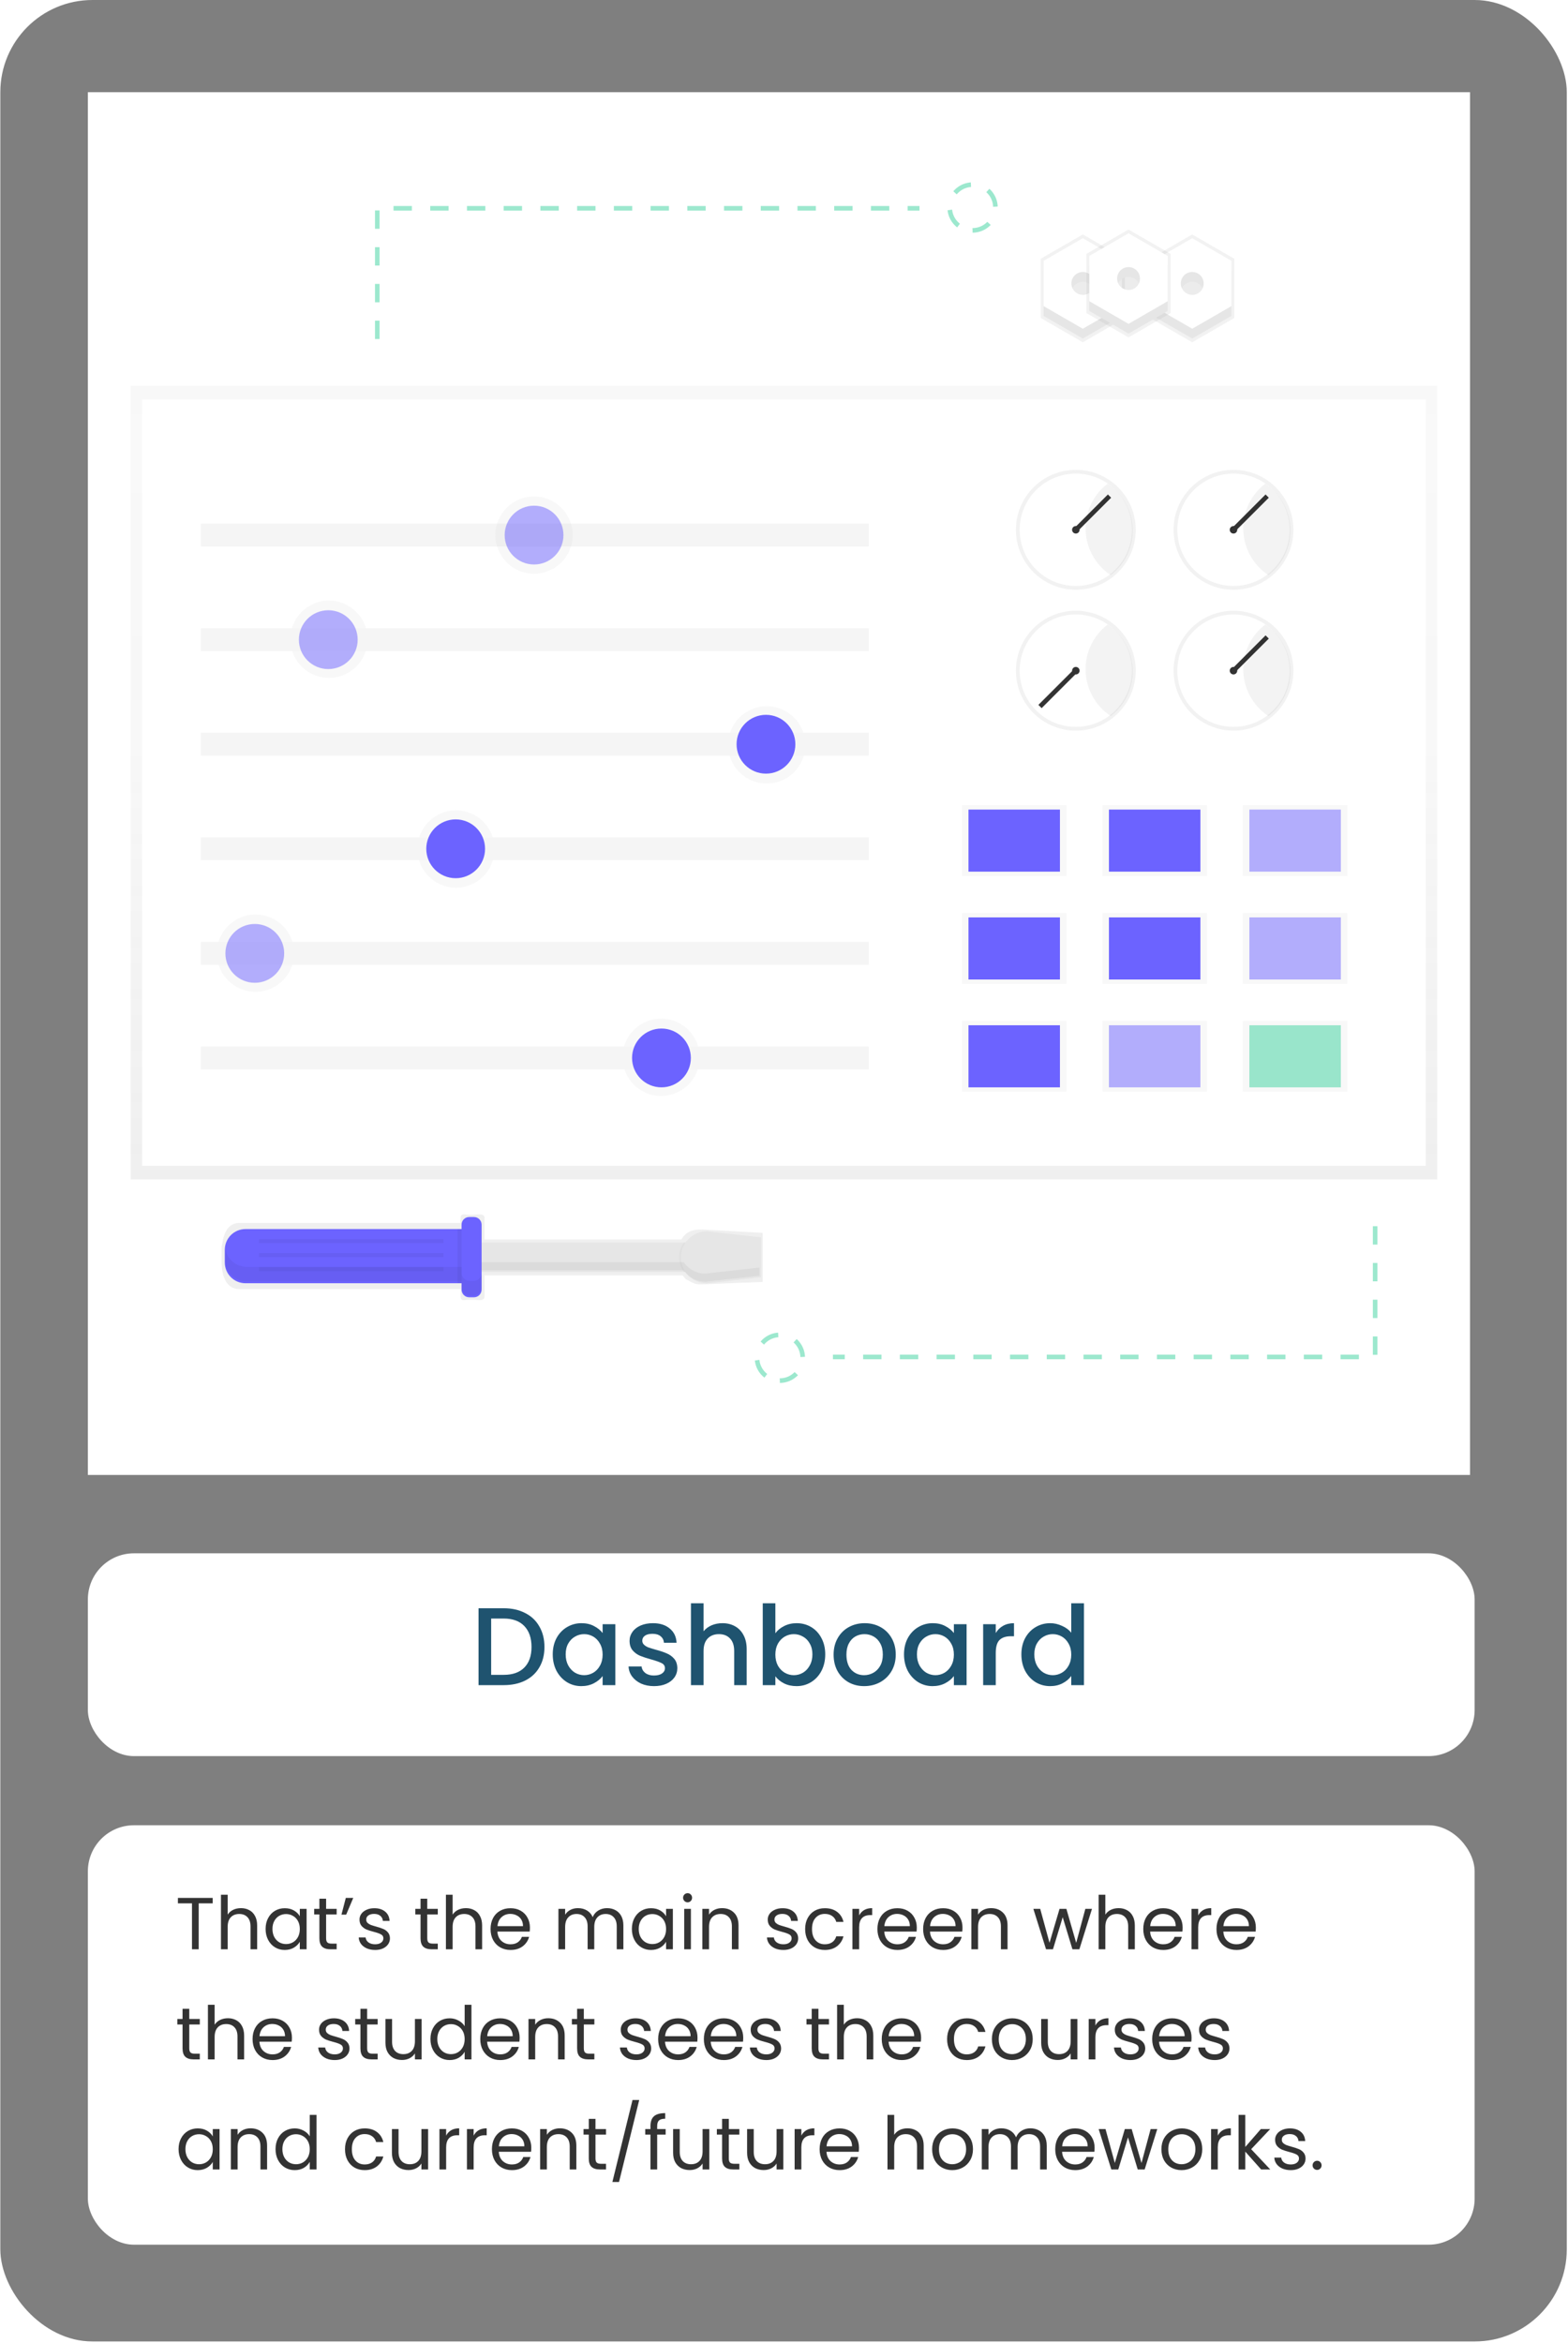 <svg width="456" height="681" viewBox="0 0 456 681" fill="none" xmlns="http://www.w3.org/2000/svg">
<g clip-path="url(#clip0)">
<rect x="0.095" width="455.548" height="680.642" rx="26.797" fill="black" fill-opacity="0.5"/>
<rect x="25.552" y="26.797" width="401.954" height="401.954" fill="white"/>
<g clip-path="url(#clip1)">
<path opacity="0.5" d="M417.96 112.156H38V342.843H417.96V112.156Z" fill="url(#paint0_linear)"/>
<path d="M414.635 116.123H41.325V338.873H414.635V116.123Z" fill="white"/>
<path d="M252.68 152.22H58.424V158.871H252.68V152.22Z" fill="#F5F5F5"/>
<path opacity="0.5" d="M155.311 166.781C161.517 166.781 166.547 161.751 166.547 155.545C166.547 149.34 161.517 144.31 155.311 144.31C149.106 144.31 144.076 149.34 144.076 155.545C144.076 161.751 149.106 166.781 155.311 166.781Z" fill="url(#paint1_linear)"/>
<path opacity="0.5" d="M95.66 197.051C101.866 197.051 106.896 192.021 106.896 185.816C106.896 179.61 101.866 174.58 95.66 174.58C89.455 174.58 84.425 179.61 84.425 185.816C84.425 192.021 89.455 197.051 95.66 197.051Z" fill="url(#paint2_linear)"/>
<path opacity="0.5" d="M222.974 227.767C229.18 227.767 234.21 222.737 234.21 216.532C234.21 210.326 229.18 205.296 222.974 205.296C216.769 205.296 211.739 210.326 211.739 216.532C211.739 222.737 216.769 227.767 222.974 227.767Z" fill="url(#paint3_linear)"/>
<path opacity="0.5" d="M132.608 258.038C138.814 258.038 143.844 253.007 143.844 246.802C143.844 240.597 138.814 235.566 132.608 235.566C126.403 235.566 121.373 240.597 121.373 246.802C121.373 253.007 126.403 258.038 132.608 258.038Z" fill="url(#paint4_linear)"/>
<path opacity="0.5" d="M74.293 288.308C80.499 288.308 85.529 283.277 85.529 277.072C85.529 270.867 80.499 265.836 74.293 265.836C68.088 265.836 63.058 270.867 63.058 277.072C63.058 283.277 68.088 288.308 74.293 288.308Z" fill="url(#paint5_linear)"/>
<path opacity="0.5" d="M192.259 318.578C198.464 318.578 203.495 313.548 203.495 307.343C203.495 301.137 198.464 296.107 192.259 296.107C186.054 296.107 181.023 301.137 181.023 307.343C181.023 313.548 186.054 318.578 192.259 318.578Z" fill="url(#paint6_linear)"/>
<path opacity="0.5" d="M155.311 164.092C160.031 164.092 163.858 160.266 163.858 155.545C163.858 150.825 160.031 146.999 155.311 146.999C150.591 146.999 146.764 150.825 146.764 155.545C146.764 160.266 150.591 164.092 155.311 164.092Z" fill="#6C63FF"/>
<path d="M252.68 182.615H58.424V189.266H252.68V182.615Z" fill="#F5F5F5"/>
<path opacity="0.5" d="M95.469 194.487C100.19 194.487 104.016 190.661 104.016 185.94C104.016 181.22 100.19 177.394 95.469 177.394C90.749 177.394 86.922 181.22 86.922 185.94C86.922 190.661 90.749 194.487 95.469 194.487Z" fill="#6C63FF"/>
<path d="M252.68 213.015H58.424V219.665H252.68V213.015Z" fill="#F5F5F5"/>
<path d="M222.756 224.887C227.477 224.887 231.303 221.06 231.303 216.34C231.303 211.62 227.477 207.793 222.756 207.793C218.036 207.793 214.209 211.62 214.209 216.34C214.209 221.06 218.036 224.887 222.756 224.887Z" fill="#6C63FF"/>
<path d="M252.68 243.41H58.424V250.06H252.68V243.41Z" fill="#F5F5F5"/>
<path d="M132.515 255.282C137.235 255.282 141.062 251.455 141.062 246.735C141.062 242.015 137.235 238.188 132.515 238.188C127.794 238.188 123.968 242.015 123.968 246.735C123.968 251.455 127.794 255.282 132.515 255.282Z" fill="#6C63FF"/>
<path d="M252.68 273.809H58.424V280.46H252.68V273.809Z" fill="#F5F5F5"/>
<path opacity="0.5" d="M74.097 285.682C78.818 285.682 82.644 281.855 82.644 277.135C82.644 272.414 78.818 268.588 74.097 268.588C69.377 268.588 65.55 272.414 65.55 277.135C65.55 281.855 69.377 285.682 74.097 285.682Z" fill="#6C63FF"/>
<path d="M252.68 304.204H58.424V310.855H252.68V304.204Z" fill="#F5F5F5"/>
<path d="M192.361 316.077C197.082 316.077 200.908 312.25 200.908 307.53C200.908 302.81 197.082 298.983 192.361 298.983C187.641 298.983 183.814 302.81 183.814 307.53C183.814 312.25 187.641 316.077 192.361 316.077Z" fill="#6C63FF"/>
<path opacity="0.5" d="M310.144 234.048H279.749V254.677H310.144V234.048Z" fill="url(#paint7_linear)"/>
<path opacity="0.5" d="M350.992 234.048H320.597V254.677H350.992V234.048Z" fill="url(#paint8_linear)"/>
<path opacity="0.5" d="M391.839 234.048H361.444V254.677H391.839V234.048Z" fill="url(#paint9_linear)"/>
<path opacity="0.5" d="M310.144 265.396H279.749V286.024H310.144V265.396Z" fill="url(#paint10_linear)"/>
<path opacity="0.5" d="M350.992 265.396H320.597V286.024H350.992V265.396Z" fill="url(#paint11_linear)"/>
<path opacity="0.5" d="M391.839 265.396H361.444V286.024H391.839V265.396Z" fill="url(#paint12_linear)"/>
<path opacity="0.5" d="M310.144 296.739H279.749V317.368H310.144V296.739Z" fill="url(#paint13_linear)"/>
<path opacity="0.5" d="M350.992 296.739H320.597V317.368H350.992V296.739Z" fill="url(#paint14_linear)"/>
<path opacity="0.5" d="M391.839 296.739H361.444V317.368H391.839V296.739Z" fill="url(#paint15_linear)"/>
<path d="M308.248 235.334H281.65V253.381H308.248V235.334Z" fill="#6C63FF"/>
<path d="M349.095 235.334H322.497V253.381H349.095V235.334Z" fill="#6C63FF"/>
<path opacity="0.5" d="M389.938 235.334H363.34V253.381H389.938V235.334Z" fill="#6C63FF"/>
<path d="M308.248 266.683H281.65V284.729H308.248V266.683Z" fill="#6C63FF"/>
<path d="M349.095 266.683H322.497V284.729H349.095V266.683Z" fill="#6C63FF"/>
<path opacity="0.5" d="M389.938 266.683H363.34V284.729H389.938V266.683Z" fill="#6C63FF"/>
<path d="M308.248 298.03H281.65V316.077H308.248V298.03Z" fill="#6C63FF"/>
<path opacity="0.5" d="M349.095 298.03H322.497V316.077H349.095V298.03Z" fill="#6C63FF"/>
<path opacity="0.5" d="M389.938 298.03H363.34V316.077H389.938V298.03Z" fill="#3AD29F"/>
<path opacity="0.5" d="M204.234 357.4C201.563 357.4 199.582 357.845 198.175 360.294H140.911V354.124C140.911 352.521 138.863 353.122 137.514 353.122H136.397C135.061 353.122 133.948 352.521 133.948 354.124V355.499H69.633C66.303 355.499 64.981 358.419 64.527 362.217C64.527 362.119 64.5 362.025 64.491 361.927C64.469 362.199 64.456 362.475 64.456 362.751V366.904C64.456 371.231 65.987 374.734 69.637 374.734H133.953V376.822C133.953 378.425 135.048 377.824 136.401 377.824H137.519C138.854 377.824 140.915 378.425 140.915 376.822V370.732H198.531C198.79 371.116 199.079 371.479 199.395 371.819C201.861 373.069 201.897 373.345 204.153 373.345L221.808 372.633V358.375L204.234 357.4Z" fill="url(#paint16_linear)"/>
<path d="M200.432 361.197H112.091V369.744H200.432V361.197Z" fill="#E6E6E6"/>
<path opacity="0.03" d="M197.525 365.475C197.529 367.002 197.994 368.491 198.86 369.749H199.973V361.202H198.86C197.994 362.459 197.529 363.949 197.525 365.475Z" fill="black"/>
<path d="M221.332 371.284L205.582 373.065C203.575 373.065 201.65 372.268 200.231 370.848C198.812 369.429 198.015 367.504 198.015 365.497C198.015 363.49 198.812 361.565 200.231 360.146C201.65 358.727 203.575 357.93 205.582 357.93L221.332 359.679V371.284Z" fill="#E6E6E6"/>
<path opacity="0.05" d="M198.847 366.9H111.597V369.273H198.847C199.542 370.293 200.476 371.128 201.568 371.704C202.66 372.281 203.876 372.581 205.11 372.58L220.86 370.839V368.467L205.11 370.216C203.875 370.217 202.658 369.915 201.567 369.337C200.475 368.759 199.541 367.922 198.847 366.9Z" fill="black"/>
<path d="M71.386 357.275H135.395V373.025H71.386C69.793 373.025 68.264 372.392 67.137 371.265C66.01 370.138 65.377 368.609 65.377 367.015V363.272C65.38 361.68 66.015 360.155 67.142 359.031C68.269 357.907 69.795 357.275 71.386 357.275Z" fill="#6C63FF"/>
<path d="M137.834 353.776H136.454C135.225 353.776 134.229 354.773 134.229 356.002V374.881C134.229 376.11 135.225 377.107 136.454 377.107H137.834C139.064 377.107 140.06 376.11 140.06 374.881V356.002C140.06 354.773 139.064 353.776 137.834 353.776Z" fill="#6C63FF"/>
<path opacity="0.05" d="M134.229 357.275H133.062V373.025H134.229V357.275Z" fill="black"/>
<path opacity="0.05" d="M128.976 360.191H75.312V361.358H128.976V360.191Z" fill="black"/>
<path opacity="0.05" d="M128.976 364.273H75.312V365.44H128.976V364.273Z" fill="black"/>
<path opacity="0.05" d="M128.976 368.36H75.312V369.526H128.976V368.36Z" fill="black"/>
<path opacity="0.05" d="M137.687 372.357H136.606C135.976 372.357 135.373 372.107 134.928 371.662C134.483 371.217 134.233 370.614 134.233 369.985V368.275H71.809C70.225 368.275 68.698 367.689 67.521 366.629C66.344 365.57 65.601 364.112 65.434 362.537C65.411 362.762 65.399 362.988 65.399 363.214V366.138C65.399 367.839 66.074 369.469 67.276 370.671C68.479 371.873 70.109 372.549 71.809 372.549H134.228V374.258C134.228 374.887 134.478 375.491 134.923 375.936C135.368 376.381 135.972 376.631 136.601 376.631H137.683C138.312 376.631 138.916 376.381 139.361 375.936C139.806 375.491 140.056 374.887 140.056 374.258V369.985C140.056 370.613 139.806 371.216 139.362 371.661C138.918 372.106 138.316 372.356 137.687 372.357Z" fill="black"/>
<path d="M346.718 68.153L334.472 75.226V78.284V89.369V92.431L346.718 99.501L358.964 92.431V89.369V78.284V75.226L346.718 68.153Z" fill="url(#paint17_linear)"/>
<path opacity="0.5" d="M346.718 85.884C346.037 85.883 345.37 85.69 344.795 85.326C344.22 84.962 343.76 84.442 343.468 83.827C343.76 83.212 344.22 82.693 344.795 82.329C345.371 81.965 346.037 81.772 346.718 81.772C347.398 81.772 348.065 81.965 348.64 82.329C349.216 82.693 349.676 83.212 349.968 83.827C349.676 84.442 349.216 84.962 348.641 85.326C348.065 85.69 347.399 85.883 346.718 85.884Z" fill="url(#paint18_linear)"/>
<path d="M346.718 72.088L335.318 78.668V91.831L346.718 98.406L358.119 91.826V78.672L346.718 72.088ZM346.718 88.559C346.061 88.559 345.418 88.364 344.871 87.999C344.324 87.633 343.898 87.114 343.646 86.506C343.394 85.899 343.329 85.23 343.457 84.585C343.585 83.94 343.902 83.347 344.367 82.882C344.832 82.417 345.424 82.101 346.07 81.972C346.715 81.844 347.383 81.91 347.991 82.162C348.598 82.413 349.118 82.84 349.483 83.386C349.849 83.933 350.044 84.576 350.044 85.234C350.046 85.672 349.962 86.106 349.796 86.512C349.629 86.917 349.385 87.286 349.076 87.597C348.767 87.907 348.4 88.154 347.995 88.322C347.59 88.49 347.156 88.577 346.718 88.577V88.559Z" fill="#E6E6E6"/>
<path d="M346.718 69.239L335.318 75.819V88.982L346.718 95.561L358.119 88.982V75.823L346.718 69.239ZM346.718 85.71C346.061 85.71 345.418 85.515 344.871 85.15C344.325 84.785 343.898 84.266 343.647 83.658C343.395 83.051 343.329 82.382 343.457 81.737C343.584 81.093 343.901 80.5 344.365 80.035C344.83 79.57 345.422 79.253 346.067 79.124C346.712 78.995 347.38 79.06 347.988 79.311C348.595 79.562 349.115 79.988 349.481 80.534C349.847 81.08 350.043 81.723 350.044 82.38C350.046 82.819 349.963 83.254 349.797 83.659C349.631 84.066 349.387 84.435 349.077 84.746C348.768 85.057 348.401 85.304 347.996 85.472C347.591 85.641 347.157 85.728 346.718 85.728V85.71Z" fill="white"/>
<path d="M314.899 68.153L302.648 75.226V78.284V89.369V92.431L314.899 99.501L327.145 92.431V89.369V78.284V75.226L314.899 68.153Z" fill="url(#paint19_linear)"/>
<path opacity="0.5" d="M314.899 85.884C314.218 85.883 313.551 85.69 312.976 85.326C312.401 84.962 311.94 84.442 311.649 83.827C311.941 83.212 312.401 82.693 312.976 82.329C313.551 81.965 314.218 81.772 314.899 81.772C315.579 81.772 316.246 81.965 316.821 82.329C317.396 82.693 317.856 83.212 318.148 83.827C317.857 84.442 317.397 84.962 316.821 85.326C316.246 85.69 315.579 85.883 314.899 85.884Z" fill="url(#paint20_linear)"/>
<path d="M314.898 72.088L303.498 78.668V91.831L314.898 98.406L326.299 91.826V78.672L314.898 72.088ZM314.898 88.559C314.241 88.559 313.598 88.364 313.051 87.999C312.504 87.633 312.078 87.114 311.826 86.506C311.575 85.899 311.509 85.23 311.637 84.585C311.765 83.94 312.082 83.347 312.547 82.882C313.012 82.417 313.605 82.101 314.25 81.972C314.895 81.844 315.563 81.91 316.171 82.162C316.779 82.413 317.298 82.84 317.663 83.386C318.029 83.933 318.224 84.576 318.224 85.234C318.226 85.672 318.142 86.106 317.976 86.512C317.81 86.917 317.565 87.286 317.256 87.597C316.947 87.907 316.58 88.154 316.175 88.322C315.77 88.49 315.337 88.577 314.898 88.577V88.559Z" fill="#E6E6E6"/>
<path d="M314.898 69.239L303.498 75.819V88.982L314.898 95.561L326.299 88.982V75.823L314.898 69.239ZM314.898 85.71C314.241 85.71 313.598 85.515 313.051 85.15C312.504 84.784 312.078 84.265 311.826 83.657C311.575 83.049 311.509 82.381 311.637 81.736C311.765 81.091 312.082 80.498 312.547 80.033C313.012 79.568 313.605 79.251 314.25 79.123C314.895 78.995 315.563 79.061 316.171 79.312C316.779 79.564 317.298 79.99 317.663 80.537C318.029 81.084 318.224 81.727 318.224 82.385C318.226 82.823 318.142 83.257 317.976 83.663C317.81 84.068 317.565 84.437 317.256 84.748C316.947 85.058 316.58 85.305 316.175 85.473C315.77 85.641 315.337 85.728 314.898 85.728V85.71Z" fill="white"/>
<path d="M328.195 66.728L315.949 73.802V76.86V87.945V91.003L328.195 98.076L340.442 91.003V87.945V76.86V73.802L328.195 66.728Z" fill="url(#paint21_linear)"/>
<path opacity="0.5" d="M328.195 84.459C327.515 84.459 326.848 84.265 326.273 83.901C325.697 83.537 325.237 83.017 324.946 82.402C325.238 81.787 325.698 81.268 326.273 80.904C326.848 80.54 327.515 80.347 328.195 80.347C328.876 80.347 329.543 80.54 330.118 80.904C330.693 81.268 331.153 81.787 331.445 82.402C331.154 83.017 330.693 83.537 330.118 83.901C329.543 84.265 328.876 84.459 328.195 84.459Z" fill="url(#paint22_linear)"/>
<path d="M328.195 70.664L316.795 77.243V90.393L328.195 96.972L339.596 90.393V77.247L328.195 70.664ZM328.195 87.134C327.538 87.134 326.895 86.939 326.348 86.574C325.801 86.208 325.375 85.689 325.123 85.082C324.871 84.474 324.806 83.805 324.934 83.16C325.062 82.515 325.379 81.923 325.844 81.458C326.309 80.993 326.902 80.676 327.547 80.547C328.192 80.419 328.86 80.485 329.468 80.737C330.075 80.989 330.595 81.415 330.96 81.962C331.326 82.508 331.521 83.151 331.521 83.809C331.523 84.247 331.439 84.681 331.273 85.087C331.107 85.492 330.862 85.861 330.553 86.172C330.244 86.483 329.877 86.729 329.472 86.897C329.067 87.066 328.633 87.152 328.195 87.152V87.134Z" fill="#E6E6E6"/>
<path d="M328.195 67.814L316.795 74.394V87.557L328.195 94.136L339.596 87.557V74.398L328.195 67.814ZM328.195 84.285C327.538 84.285 326.895 84.09 326.348 83.725C325.801 83.359 325.375 82.84 325.123 82.232C324.871 81.625 324.806 80.956 324.934 80.311C325.062 79.666 325.379 79.073 325.844 78.609C326.309 78.143 326.902 77.827 327.547 77.698C328.192 77.57 328.86 77.636 329.468 77.888C330.075 78.139 330.595 78.566 330.96 79.112C331.326 79.659 331.521 80.302 331.521 80.96C331.523 81.398 331.439 81.832 331.273 82.238C331.107 82.643 330.862 83.012 330.553 83.323C330.244 83.633 329.877 83.88 329.472 84.048C329.067 84.216 328.633 84.303 328.195 84.303V84.285Z" fill="white"/>
<path opacity="0.5" d="M109.719 98.552V60.554H267.401" stroke="#3AD29F" stroke-width="1.335" stroke-miterlimit="10" stroke-dasharray="5.34 5.34"/>
<path opacity="0.5" d="M282.839 66.969C286.512 66.969 289.489 63.991 289.489 60.318C289.489 56.645 286.512 53.667 282.839 53.667C279.166 53.667 276.188 56.645 276.188 60.318C276.188 63.991 279.166 66.969 282.839 66.969Z" stroke="#3AD29F" stroke-width="1.335" stroke-miterlimit="10" stroke-dasharray="5.34 5.34"/>
<path opacity="0.5" d="M399.914 356.447V394.446H242.228" stroke="#3AD29F" stroke-width="1.335" stroke-miterlimit="10" stroke-dasharray="5.34 5.34"/>
<path opacity="0.5" d="M226.794 401.332C230.467 401.332 233.444 398.355 233.444 394.682C233.444 391.009 230.467 388.031 226.794 388.031C223.121 388.031 220.143 391.009 220.143 394.682C220.143 398.355 223.121 401.332 226.794 401.332Z" stroke="#3AD29F" stroke-width="1.335" stroke-miterlimit="10" stroke-dasharray="5.34 5.34"/>
<path d="M312.869 171.429C322.491 171.429 330.292 163.628 330.292 154.005C330.292 144.383 322.491 136.582 312.869 136.582C303.246 136.582 295.445 144.383 295.445 154.005C295.445 163.628 303.246 171.429 312.869 171.429Z" fill="url(#paint23_linear)"/>
<path d="M312.869 170.338C321.889 170.338 329.201 163.025 329.201 154.005C329.201 144.985 321.889 137.672 312.869 137.672C303.848 137.672 296.536 144.985 296.536 154.005C296.536 163.025 303.848 170.338 312.869 170.338Z" fill="white"/>
<path d="M312.868 155.096C313.471 155.096 313.959 154.608 313.959 154.005C313.959 153.403 313.471 152.915 312.868 152.915C312.266 152.915 311.778 153.403 311.778 154.005C311.778 154.608 312.266 155.096 312.868 155.096Z" fill="#333333"/>
<path d="M312.869 154.005L322.666 144.208" stroke="#333333" stroke-width="1.335" stroke-miterlimit="10"/>
<path opacity="0.05" d="M315.7 153.569C315.699 156.267 316.366 158.923 317.644 161.299C318.921 163.676 320.767 165.698 323.018 167.186C325.084 165.604 326.743 163.551 327.855 161.199C328.967 158.846 329.5 156.262 329.411 153.661C329.322 151.06 328.612 148.518 327.341 146.248C326.07 143.977 324.275 142.042 322.105 140.606C320.113 142.128 318.498 144.09 317.387 146.338C316.276 148.587 315.698 151.061 315.7 153.569Z" fill="black"/>
<path d="M358.72 171.429C368.342 171.429 376.143 163.628 376.143 154.005C376.143 144.383 368.342 136.582 358.72 136.582C349.097 136.582 341.296 144.383 341.296 154.005C341.296 163.628 349.097 171.429 358.72 171.429Z" fill="url(#paint24_linear)"/>
<path d="M358.719 170.338C367.74 170.338 375.052 163.025 375.052 154.005C375.052 144.985 367.74 137.672 358.719 137.672C349.699 137.672 342.387 144.985 342.387 154.005C342.387 163.025 349.699 170.338 358.719 170.338Z" fill="white"/>
<path d="M358.72 155.096C359.322 155.096 359.81 154.608 359.81 154.005C359.81 153.403 359.322 152.915 358.72 152.915C358.117 152.915 357.629 153.403 357.629 154.005C357.629 154.608 358.117 155.096 358.72 155.096Z" fill="#333333"/>
<path d="M358.719 154.005L368.517 144.208" stroke="#333333" stroke-width="1.335" stroke-miterlimit="10"/>
<path opacity="0.05" d="M361.551 153.569C361.55 156.267 362.218 158.923 363.495 161.299C364.772 163.676 366.618 165.698 368.869 167.186C370.935 165.604 372.594 163.551 373.706 161.199C374.818 158.846 375.351 156.262 375.262 153.661C375.173 151.06 374.463 148.518 373.192 146.248C371.922 143.977 370.126 142.042 367.957 140.606C365.964 142.128 364.349 144.09 363.238 146.338C362.127 148.587 361.549 151.061 361.551 153.569Z" fill="black"/>
<path d="M312.869 212.383C322.491 212.383 330.292 204.582 330.292 194.959C330.292 185.337 322.491 177.536 312.869 177.536C303.246 177.536 295.445 185.337 295.445 194.959C295.445 204.582 303.246 212.383 312.869 212.383Z" fill="url(#paint25_linear)"/>
<path d="M312.869 211.292C321.889 211.292 329.201 203.979 329.201 194.959C329.201 185.939 321.889 178.626 312.869 178.626C303.848 178.626 296.536 185.939 296.536 194.959C296.536 203.979 303.848 211.292 312.869 211.292Z" fill="white"/>
<path d="M312.868 196.05C313.471 196.05 313.959 195.562 313.959 194.959C313.959 194.357 313.471 193.869 312.868 193.869C312.266 193.869 311.778 194.357 311.778 194.959C311.778 195.562 312.266 196.05 312.868 196.05Z" fill="#333333"/>
<path d="M312.869 194.959L302.452 205.376" stroke="#333333" stroke-width="1.335" stroke-miterlimit="10"/>
<path opacity="0.05" d="M315.7 194.523C315.699 197.221 316.366 199.877 317.644 202.253C318.921 204.63 320.767 206.652 323.018 208.14C325.084 206.558 326.743 204.505 327.855 202.153C328.967 199.8 329.5 197.216 329.411 194.615C329.322 192.014 328.612 189.473 327.341 187.202C326.07 184.931 324.275 182.997 322.105 181.56C320.113 183.082 318.498 185.044 317.387 187.292C316.276 189.541 315.698 192.015 315.7 194.523Z" fill="black"/>
<path d="M358.72 212.383C368.342 212.383 376.143 204.582 376.143 194.959C376.143 185.337 368.342 177.536 358.72 177.536C349.097 177.536 341.296 185.337 341.296 194.959C341.296 204.582 349.097 212.383 358.72 212.383Z" fill="url(#paint26_linear)"/>
<path d="M358.719 211.292C367.74 211.292 375.052 203.979 375.052 194.959C375.052 185.939 367.74 178.626 358.719 178.626C349.699 178.626 342.387 185.939 342.387 194.959C342.387 203.979 349.699 211.292 358.719 211.292Z" fill="white"/>
<path d="M358.72 196.05C359.322 196.05 359.81 195.562 359.81 194.959C359.81 194.357 359.322 193.869 358.72 193.869C358.117 193.869 357.629 194.357 357.629 194.959C357.629 195.562 358.117 196.05 358.72 196.05Z" fill="#333333"/>
<path d="M358.719 194.959L368.517 185.162" stroke="#333333" stroke-width="1.335" stroke-miterlimit="10"/>
<path opacity="0.05" d="M361.551 194.523C361.55 197.221 362.218 199.877 363.495 202.253C364.772 204.63 366.618 206.652 368.869 208.14C370.935 206.558 372.594 204.505 373.706 202.153C374.818 199.8 375.351 197.216 375.262 194.615C375.173 192.014 374.463 189.473 373.192 187.202C371.922 184.931 370.126 182.997 367.957 181.56C365.964 183.082 364.349 185.044 363.238 187.292C362.127 189.541 361.549 192.015 361.551 194.523Z" fill="black"/>
</g>
<rect x="25.552" y="451.528" width="403.294" height="58.953" rx="13.399" fill="white"/>
<path d="M146.471 467.5C148.85 467.5 150.93 467.961 152.709 468.883C154.51 469.783 155.892 471.091 156.857 472.806C157.843 474.499 158.336 476.482 158.336 478.755C158.336 481.027 157.843 482.999 156.857 484.671C155.892 486.344 154.51 487.63 152.709 488.53C150.93 489.409 148.85 489.849 146.471 489.849H139.171V467.5H146.471ZM146.471 486.858C149.086 486.858 151.09 486.151 152.484 484.736C153.877 483.321 154.574 481.327 154.574 478.755C154.574 476.161 153.877 474.135 152.484 472.677C151.09 471.219 149.086 470.491 146.471 470.491H142.837V486.858H146.471ZM160.748 480.909C160.748 479.13 161.112 477.554 161.841 476.182C162.591 474.81 163.599 473.749 164.864 472.999C166.15 472.227 167.565 471.841 169.108 471.841C170.502 471.841 171.713 472.12 172.742 472.677C173.792 473.213 174.628 473.888 175.25 474.703V472.131H178.948V489.849H175.25V487.212C174.628 488.048 173.782 488.745 172.71 489.302C171.638 489.859 170.416 490.138 169.044 490.138C167.522 490.138 166.128 489.752 164.864 488.98C163.599 488.187 162.591 487.094 161.841 485.7C161.112 484.286 160.748 482.688 160.748 480.909ZM175.25 480.973C175.25 479.752 174.993 478.69 174.478 477.79C173.985 476.89 173.331 476.204 172.517 475.732C171.702 475.26 170.823 475.025 169.88 475.025C168.937 475.025 168.058 475.26 167.243 475.732C166.429 476.182 165.764 476.857 165.249 477.758C164.756 478.637 164.51 479.687 164.51 480.909C164.51 482.131 164.756 483.203 165.249 484.125C165.764 485.047 166.429 485.754 167.243 486.247C168.079 486.719 168.958 486.955 169.88 486.955C170.823 486.955 171.702 486.719 172.517 486.247C173.331 485.776 173.985 485.089 174.478 484.189C174.993 483.267 175.25 482.195 175.25 480.973ZM190.194 490.138C188.801 490.138 187.547 489.892 186.432 489.398C185.339 488.884 184.47 488.198 183.827 487.34C183.184 486.462 182.841 485.486 182.798 484.414H186.593C186.657 485.165 187.011 485.797 187.654 486.311C188.318 486.805 189.144 487.051 190.13 487.051C191.159 487.051 191.952 486.858 192.509 486.472C193.088 486.065 193.378 485.55 193.378 484.929C193.378 484.264 193.056 483.771 192.413 483.45C191.791 483.128 190.794 482.774 189.422 482.388C188.093 482.024 187.011 481.67 186.175 481.327C185.339 480.984 184.61 480.459 183.988 479.752C183.388 479.044 183.088 478.112 183.088 476.954C183.088 476.011 183.366 475.153 183.924 474.381C184.481 473.588 185.274 472.967 186.303 472.516C187.354 472.066 188.554 471.841 189.905 471.841C191.92 471.841 193.538 472.356 194.76 473.385C196.004 474.392 196.668 475.775 196.754 477.533H193.088C193.024 476.74 192.702 476.107 192.124 475.636C191.545 475.164 190.762 474.928 189.776 474.928C188.811 474.928 188.072 475.11 187.557 475.475C187.043 475.839 186.786 476.322 186.786 476.922C186.786 477.393 186.957 477.79 187.3 478.112C187.643 478.433 188.061 478.69 188.554 478.883C189.047 479.055 189.776 479.28 190.741 479.559C192.027 479.902 193.078 480.255 193.892 480.62C194.728 480.963 195.446 481.477 196.047 482.163C196.647 482.849 196.958 483.76 196.979 484.897C196.979 485.904 196.701 486.805 196.143 487.598C195.586 488.391 194.793 489.013 193.764 489.463C192.756 489.913 191.566 490.138 190.194 490.138ZM210.105 471.841C211.455 471.841 212.656 472.131 213.706 472.709C214.778 473.288 215.614 474.146 216.214 475.282C216.836 476.418 217.147 477.79 217.147 479.398V489.849H213.513V479.944C213.513 478.358 213.117 477.147 212.324 476.311C211.53 475.453 210.448 475.025 209.076 475.025C207.704 475.025 206.61 475.453 205.796 476.311C205.003 477.147 204.606 478.358 204.606 479.944V489.849H200.94V466.053H204.606V474.189C205.228 473.438 206.01 472.859 206.953 472.452C207.918 472.045 208.969 471.841 210.105 471.841ZM225.489 474.767C226.11 473.91 226.957 473.213 228.029 472.677C229.122 472.12 230.334 471.841 231.663 471.841C233.228 471.841 234.643 472.216 235.907 472.967C237.172 473.717 238.169 474.789 238.898 476.182C239.627 477.554 239.991 479.13 239.991 480.909C239.991 482.688 239.627 484.286 238.898 485.7C238.169 487.094 237.162 488.187 235.875 488.98C234.61 489.752 233.206 490.138 231.663 490.138C230.291 490.138 229.069 489.87 227.997 489.334C226.947 488.798 226.11 488.112 225.489 487.276V489.849H221.823V466.053H225.489V474.767ZM236.261 480.909C236.261 479.687 236.004 478.637 235.489 477.758C234.996 476.857 234.332 476.182 233.496 475.732C232.681 475.26 231.802 475.025 230.859 475.025C229.937 475.025 229.058 475.26 228.222 475.732C227.407 476.204 226.743 476.89 226.228 477.79C225.735 478.69 225.489 479.752 225.489 480.973C225.489 482.195 225.735 483.267 226.228 484.189C226.743 485.089 227.407 485.776 228.222 486.247C229.058 486.719 229.937 486.955 230.859 486.955C231.802 486.955 232.681 486.719 233.496 486.247C234.332 485.754 234.996 485.047 235.489 484.125C236.004 483.203 236.261 482.131 236.261 480.909ZM251.302 490.138C249.63 490.138 248.118 489.763 246.768 489.013C245.417 488.241 244.356 487.169 243.584 485.797C242.812 484.403 242.427 482.796 242.427 480.973C242.427 479.173 242.823 477.576 243.616 476.182C244.41 474.789 245.492 473.717 246.864 472.967C248.236 472.216 249.769 471.841 251.463 471.841C253.156 471.841 254.689 472.216 256.061 472.967C257.433 473.717 258.515 474.789 259.309 476.182C260.102 477.576 260.498 479.173 260.498 480.973C260.498 482.774 260.091 484.371 259.276 485.765C258.462 487.158 257.347 488.241 255.932 489.013C254.539 489.763 252.995 490.138 251.302 490.138ZM251.302 486.955C252.245 486.955 253.124 486.729 253.939 486.279C254.775 485.829 255.45 485.154 255.964 484.253C256.479 483.353 256.736 482.26 256.736 480.973C256.736 479.687 256.49 478.605 255.997 477.726C255.503 476.825 254.85 476.15 254.035 475.7C253.22 475.25 252.341 475.025 251.398 475.025C250.455 475.025 249.576 475.25 248.761 475.7C247.968 476.15 247.336 476.825 246.864 477.726C246.393 478.605 246.157 479.687 246.157 480.973C246.157 482.881 246.639 484.361 247.604 485.411C248.59 486.44 249.823 486.955 251.302 486.955ZM262.9 480.909C262.9 479.13 263.265 477.554 263.994 476.182C264.744 474.81 265.752 473.749 267.016 472.999C268.303 472.227 269.718 471.841 271.261 471.841C272.654 471.841 273.866 472.12 274.895 472.677C275.945 473.213 276.781 473.888 277.403 474.703V472.131H281.101V489.849H277.403V487.212C276.781 488.048 275.934 488.745 274.863 489.302C273.791 489.859 272.569 490.138 271.197 490.138C269.675 490.138 268.281 489.752 267.016 488.98C265.752 488.187 264.744 487.094 263.994 485.7C263.265 484.286 262.9 482.688 262.9 480.909ZM277.403 480.973C277.403 479.752 277.146 478.69 276.631 477.79C276.138 476.89 275.484 476.204 274.67 475.732C273.855 475.26 272.976 475.025 272.033 475.025C271.09 475.025 270.211 475.26 269.396 475.732C268.581 476.182 267.917 476.857 267.402 477.758C266.909 478.637 266.663 479.687 266.663 480.909C266.663 482.131 266.909 483.203 267.402 484.125C267.917 485.047 268.581 485.754 269.396 486.247C270.232 486.719 271.111 486.955 272.033 486.955C272.976 486.955 273.855 486.719 274.67 486.247C275.484 485.776 276.138 485.089 276.631 484.189C277.146 483.267 277.403 482.195 277.403 480.973ZM289.582 474.703C290.118 473.803 290.825 473.106 291.704 472.613C292.604 472.098 293.665 471.841 294.887 471.841V475.636H293.955C292.519 475.636 291.425 476 290.675 476.729C289.946 477.458 289.582 478.723 289.582 480.523V489.849H285.916V472.131H289.582V474.703ZM297.035 480.909C297.035 479.13 297.399 477.554 298.128 476.182C298.879 474.81 299.886 473.749 301.151 472.999C302.437 472.227 303.863 471.841 305.428 471.841C306.585 471.841 307.722 472.098 308.836 472.613C309.973 473.106 310.873 473.77 311.538 474.607V466.053H315.236V489.849H311.538V487.18C310.937 488.037 310.101 488.745 309.029 489.302C307.979 489.859 306.768 490.138 305.396 490.138C303.852 490.138 302.437 489.752 301.151 488.98C299.886 488.187 298.879 487.094 298.128 485.7C297.399 484.286 297.035 482.688 297.035 480.909ZM311.538 480.973C311.538 479.752 311.28 478.69 310.766 477.79C310.273 476.89 309.619 476.204 308.804 475.732C307.99 475.26 307.111 475.025 306.167 475.025C305.224 475.025 304.345 475.26 303.531 475.732C302.716 476.182 302.051 476.857 301.537 477.758C301.044 478.637 300.797 479.687 300.797 480.909C300.797 482.131 301.044 483.203 301.537 484.125C302.051 485.047 302.716 485.754 303.531 486.247C304.367 486.719 305.246 486.955 306.167 486.955C307.111 486.955 307.99 486.719 308.804 486.247C309.619 485.776 310.273 485.089 310.766 484.189C311.28 483.267 311.538 482.195 311.538 480.973Z" fill="#1F536F"/>
<rect x="25.552" y="530.579" width="403.294" height="121.926" rx="13.399" fill="white"/>
<path d="M61.857 551.696V553.282H57.783V566.638H55.833V553.282H51.738V551.696H61.857ZM70.089 554.676C70.975 554.676 71.775 554.868 72.49 555.254C73.205 555.626 73.762 556.19 74.162 556.948C74.577 557.705 74.784 558.627 74.784 559.713V566.638H72.855V559.992C72.855 558.82 72.561 557.927 71.975 557.312C71.39 556.684 70.589 556.369 69.575 556.369C68.546 556.369 67.724 556.691 67.109 557.334C66.509 557.977 66.209 558.913 66.209 560.142V566.638H64.258V550.774H66.209V556.562C66.595 555.962 67.124 555.497 67.795 555.169C68.481 554.84 69.246 554.676 70.089 554.676ZM77.242 560.721C77.242 559.52 77.485 558.47 77.971 557.57C78.456 556.655 79.121 555.948 79.964 555.447C80.822 554.947 81.772 554.697 82.815 554.697C83.844 554.697 84.738 554.919 85.495 555.362C86.252 555.805 86.817 556.362 87.189 557.034V554.89H89.161V566.638H87.189V564.451C86.803 565.137 86.224 565.709 85.452 566.166C84.695 566.609 83.809 566.831 82.794 566.831C81.751 566.831 80.807 566.573 79.964 566.059C79.121 565.544 78.456 564.823 77.971 563.894C77.485 562.965 77.242 561.907 77.242 560.721ZM87.189 560.742C87.189 559.856 87.01 559.085 86.653 558.427C86.295 557.77 85.809 557.269 85.195 556.926C84.595 556.569 83.93 556.391 83.201 556.391C82.472 556.391 81.808 556.562 81.208 556.905C80.607 557.248 80.129 557.748 79.771 558.406C79.414 559.063 79.235 559.835 79.235 560.721C79.235 561.621 79.414 562.407 79.771 563.079C80.129 563.736 80.607 564.244 81.208 564.601C81.808 564.944 82.472 565.116 83.201 565.116C83.93 565.116 84.595 564.944 85.195 564.601C85.809 564.244 86.295 563.736 86.653 563.079C87.01 562.407 87.189 561.628 87.189 560.742ZM94.837 556.498V563.422C94.837 563.994 94.959 564.401 95.202 564.644C95.445 564.873 95.866 564.987 96.466 564.987H97.903V566.638H96.145C95.059 566.638 94.244 566.388 93.701 565.887C93.158 565.387 92.886 564.565 92.886 563.422V556.498H91.364V554.89H92.886V551.932H94.837V554.89H97.903V556.498H94.837ZM100.567 551.696H102.732L100.674 556.562H99.302L100.567 551.696ZM109.115 566.831C108.214 566.831 107.407 566.681 106.692 566.38C105.978 566.066 105.413 565.637 104.999 565.094C104.584 564.537 104.356 563.901 104.313 563.186H106.328C106.385 563.772 106.657 564.251 107.142 564.623C107.643 564.994 108.293 565.18 109.093 565.18C109.836 565.18 110.422 565.016 110.851 564.687C111.28 564.358 111.494 563.944 111.494 563.444C111.494 562.929 111.266 562.55 110.808 562.307C110.351 562.05 109.644 561.8 108.686 561.557C107.814 561.328 107.1 561.1 106.542 560.871C105.999 560.628 105.528 560.278 105.127 559.821C104.741 559.349 104.549 558.734 104.549 557.977C104.549 557.377 104.727 556.826 105.084 556.326C105.442 555.826 105.949 555.433 106.607 555.147C107.264 554.847 108.014 554.697 108.857 554.697C110.158 554.697 111.208 555.026 112.009 555.683C112.809 556.341 113.238 557.241 113.295 558.384H111.344C111.301 557.77 111.051 557.277 110.594 556.905C110.151 556.533 109.551 556.348 108.793 556.348C108.093 556.348 107.535 556.498 107.121 556.798C106.707 557.098 106.499 557.491 106.499 557.977C106.499 558.363 106.621 558.684 106.864 558.942C107.121 559.185 107.435 559.385 107.807 559.542C108.193 559.685 108.722 559.849 109.393 560.035C110.237 560.264 110.923 560.492 111.451 560.721C111.98 560.935 112.43 561.264 112.802 561.707C113.188 562.15 113.388 562.729 113.402 563.444C113.402 564.087 113.224 564.665 112.866 565.18C112.509 565.694 112.002 566.102 111.344 566.402C110.701 566.688 109.958 566.831 109.115 566.831ZM124.251 556.498V563.422C124.251 563.994 124.372 564.401 124.615 564.644C124.858 564.873 125.28 564.987 125.88 564.987H127.317V566.638H125.559C124.472 566.638 123.658 566.388 123.115 565.887C122.572 565.387 122.3 564.565 122.3 563.422V556.498H120.778V554.89H122.3V551.932H124.251V554.89H127.317V556.498H124.251ZM135.511 554.676C136.397 554.676 137.198 554.868 137.912 555.254C138.627 555.626 139.184 556.19 139.584 556.948C139.999 557.705 140.206 558.627 140.206 559.713V566.638H138.277V559.992C138.277 558.82 137.984 557.927 137.398 557.312C136.812 556.684 136.011 556.369 134.997 556.369C133.968 556.369 133.146 556.691 132.531 557.334C131.931 557.977 131.631 558.913 131.631 560.142V566.638H129.68V550.774H131.631V556.562C132.017 555.962 132.546 555.497 133.217 555.169C133.903 554.84 134.668 554.676 135.511 554.676ZM154.111 560.314C154.111 560.685 154.09 561.078 154.047 561.493H144.657C144.729 562.65 145.122 563.558 145.837 564.215C146.565 564.858 147.444 565.18 148.473 565.18C149.317 565.18 150.017 564.987 150.574 564.601C151.146 564.201 151.546 563.672 151.775 563.015H153.876C153.561 564.144 152.932 565.066 151.989 565.78C151.046 566.48 149.874 566.831 148.473 566.831C147.359 566.831 146.358 566.581 145.472 566.08C144.6 565.58 143.914 564.873 143.414 563.958C142.914 563.029 142.664 561.957 142.664 560.742C142.664 559.528 142.907 558.463 143.393 557.548C143.879 556.634 144.557 555.933 145.429 555.447C146.315 554.947 147.33 554.697 148.473 554.697C149.588 554.697 150.574 554.94 151.432 555.426C152.289 555.912 152.947 556.583 153.404 557.441C153.876 558.284 154.111 559.242 154.111 560.314ZM152.096 559.906C152.096 559.163 151.932 558.527 151.603 557.998C151.275 557.455 150.824 557.048 150.253 556.776C149.695 556.491 149.074 556.348 148.388 556.348C147.401 556.348 146.558 556.662 145.858 557.291C145.172 557.92 144.779 558.792 144.679 559.906H152.096ZM176.529 554.676C177.444 554.676 178.258 554.868 178.973 555.254C179.688 555.626 180.252 556.19 180.667 556.948C181.081 557.705 181.288 558.627 181.288 559.713V566.638H179.359V559.992C179.359 558.82 179.066 557.927 178.48 557.312C177.908 556.684 177.129 556.369 176.143 556.369C175.128 556.369 174.321 556.698 173.721 557.355C173.121 557.998 172.82 558.934 172.82 560.164V566.638H170.891V559.992C170.891 558.82 170.598 557.927 170.012 557.312C169.44 556.684 168.662 556.369 167.675 556.369C166.661 556.369 165.853 556.698 165.253 557.355C164.653 557.998 164.353 558.934 164.353 560.164V566.638H162.402V554.89H164.353V556.583C164.738 555.969 165.253 555.497 165.896 555.169C166.553 554.84 167.275 554.676 168.061 554.676C169.047 554.676 169.919 554.897 170.677 555.34C171.434 555.783 171.999 556.433 172.37 557.291C172.699 556.462 173.242 555.819 173.999 555.362C174.757 554.904 175.6 554.676 176.529 554.676ZM183.759 560.721C183.759 559.52 184.002 558.47 184.488 557.57C184.974 556.655 185.639 555.948 186.482 555.447C187.339 554.947 188.29 554.697 189.333 554.697C190.362 554.697 191.255 554.919 192.013 555.362C192.77 555.805 193.335 556.362 193.706 557.034V554.89H195.679V566.638H193.706V564.451C193.321 565.137 192.742 565.709 191.97 566.166C191.213 566.609 190.326 566.831 189.312 566.831C188.268 566.831 187.325 566.573 186.482 566.059C185.639 565.544 184.974 564.823 184.488 563.894C184.002 562.965 183.759 561.907 183.759 560.721ZM193.706 560.742C193.706 559.856 193.528 559.085 193.17 558.427C192.813 557.77 192.327 557.269 191.713 556.926C191.112 556.569 190.448 556.391 189.719 556.391C188.99 556.391 188.326 556.562 187.725 556.905C187.125 557.248 186.646 557.748 186.289 558.406C185.932 559.063 185.753 559.835 185.753 560.721C185.753 561.621 185.932 562.407 186.289 563.079C186.646 563.736 187.125 564.244 187.725 564.601C188.326 564.944 188.99 565.116 189.719 565.116C190.448 565.116 191.112 564.944 191.713 564.601C192.327 564.244 192.813 563.736 193.17 563.079C193.528 562.407 193.706 561.628 193.706 560.742ZM199.983 552.982C199.611 552.982 199.297 552.853 199.04 552.596C198.782 552.339 198.654 552.024 198.654 551.653C198.654 551.281 198.782 550.967 199.04 550.71C199.297 550.452 199.611 550.324 199.983 550.324C200.34 550.324 200.64 550.452 200.883 550.71C201.141 550.967 201.269 551.281 201.269 551.653C201.269 552.024 201.141 552.339 200.883 552.596C200.64 552.853 200.34 552.982 199.983 552.982ZM200.926 554.89V566.638H198.975V554.89H200.926ZM209.975 554.676C211.404 554.676 212.562 555.111 213.448 555.983C214.334 556.841 214.777 558.084 214.777 559.713V566.638H212.847V559.992C212.847 558.82 212.554 557.927 211.969 557.312C211.383 556.684 210.582 556.369 209.568 556.369C208.539 556.369 207.717 556.691 207.102 557.334C206.502 557.977 206.202 558.913 206.202 560.142V566.638H204.251V554.89H206.202V556.562C206.588 555.962 207.109 555.497 207.767 555.169C208.438 554.84 209.174 554.676 209.975 554.676ZM227.838 566.831C226.937 566.831 226.13 566.681 225.415 566.38C224.701 566.066 224.136 565.637 223.722 565.094C223.307 564.537 223.079 563.901 223.036 563.186H225.051C225.108 563.772 225.379 564.251 225.865 564.623C226.366 564.994 227.016 565.18 227.816 565.18C228.559 565.18 229.145 565.016 229.574 564.687C230.003 564.358 230.217 563.944 230.217 563.444C230.217 562.929 229.989 562.55 229.531 562.307C229.074 562.05 228.366 561.8 227.409 561.557C226.537 561.328 225.823 561.1 225.265 560.871C224.722 560.628 224.25 560.278 223.85 559.821C223.464 559.349 223.271 558.734 223.271 557.977C223.271 557.377 223.45 556.826 223.807 556.326C224.165 555.826 224.672 555.433 225.329 555.147C225.987 554.847 226.737 554.697 227.58 554.697C228.881 554.697 229.931 555.026 230.732 555.683C231.532 556.341 231.961 557.241 232.018 558.384H230.067C230.024 557.77 229.774 557.277 229.317 556.905C228.874 556.533 228.274 556.348 227.516 556.348C226.816 556.348 226.258 556.498 225.844 556.798C225.429 557.098 225.222 557.491 225.222 557.977C225.222 558.363 225.344 558.684 225.587 558.942C225.844 559.185 226.158 559.385 226.53 559.542C226.916 559.685 227.445 559.849 228.116 560.035C228.96 560.264 229.646 560.492 230.174 560.721C230.703 560.935 231.153 561.264 231.525 561.707C231.911 562.15 232.111 562.729 232.125 563.444C232.125 564.087 231.947 564.665 231.589 565.18C231.232 565.694 230.725 566.102 230.067 566.402C229.424 566.688 228.681 566.831 227.838 566.831ZM234.15 560.742C234.15 559.528 234.393 558.47 234.879 557.57C235.365 556.655 236.037 555.948 236.894 555.447C237.766 554.947 238.759 554.697 239.874 554.697C241.317 554.697 242.504 555.047 243.433 555.747C244.376 556.448 244.998 557.42 245.298 558.663H243.197C242.997 557.948 242.604 557.384 242.018 556.969C241.446 556.555 240.731 556.348 239.874 556.348C238.759 556.348 237.859 556.734 237.173 557.505C236.487 558.263 236.144 559.342 236.144 560.742C236.144 562.157 236.487 563.251 237.173 564.022C237.859 564.794 238.759 565.18 239.874 565.18C240.731 565.18 241.446 564.98 242.018 564.58C242.589 564.18 242.982 563.608 243.197 562.865H245.298C244.983 564.065 244.354 565.03 243.411 565.759C242.468 566.473 241.289 566.831 239.874 566.831C238.759 566.831 237.766 566.581 236.894 566.08C236.037 565.58 235.365 564.873 234.879 563.958C234.393 563.043 234.15 561.971 234.15 560.742ZM249.851 556.798C250.194 556.126 250.68 555.605 251.309 555.233C251.952 554.861 252.731 554.676 253.646 554.676V556.691H253.131C250.945 556.691 249.851 557.877 249.851 560.249V566.638H247.901V554.89H249.851V556.798ZM266.617 560.314C266.617 560.685 266.595 561.078 266.552 561.493H257.163C257.234 562.65 257.627 563.558 258.342 564.215C259.071 564.858 259.95 565.18 260.979 565.18C261.822 565.18 262.522 564.987 263.079 564.601C263.651 564.201 264.051 563.672 264.28 563.015H266.381C266.066 564.144 265.438 565.066 264.494 565.78C263.551 566.48 262.379 566.831 260.979 566.831C259.864 566.831 258.863 566.581 257.977 566.08C257.106 565.58 256.42 564.873 255.919 563.958C255.419 563.029 255.169 561.957 255.169 560.742C255.169 559.528 255.412 558.463 255.898 557.548C256.384 556.634 257.063 555.933 257.934 555.447C258.821 554.947 259.835 554.697 260.979 554.697C262.093 554.697 263.079 554.94 263.937 555.426C264.794 555.912 265.452 556.583 265.909 557.441C266.381 558.284 266.617 559.242 266.617 560.314ZM264.602 559.906C264.602 559.163 264.437 558.527 264.108 557.998C263.78 557.455 263.33 557.048 262.758 556.776C262.201 556.491 261.579 556.348 260.893 556.348C259.907 556.348 259.063 556.662 258.363 557.291C257.677 557.92 257.284 558.792 257.184 559.906H264.602ZM279.91 560.314C279.91 560.685 279.889 561.078 279.846 561.493H270.456C270.528 562.65 270.921 563.558 271.636 564.215C272.364 564.858 273.243 565.18 274.272 565.18C275.116 565.18 275.816 564.987 276.373 564.601C276.945 564.201 277.345 563.672 277.574 563.015H279.675C279.36 564.144 278.731 565.066 277.788 565.78C276.845 566.48 275.673 566.831 274.272 566.831C273.158 566.831 272.157 566.581 271.271 566.08C270.399 565.58 269.713 564.873 269.213 563.958C268.713 563.029 268.463 561.957 268.463 560.742C268.463 559.528 268.706 558.463 269.192 557.548C269.678 556.634 270.356 555.933 271.228 555.447C272.114 554.947 273.129 554.697 274.272 554.697C275.387 554.697 276.373 554.94 277.231 555.426C278.088 555.912 278.746 556.583 279.203 557.441C279.675 558.284 279.91 559.242 279.91 560.314ZM277.895 559.906C277.895 559.163 277.731 558.527 277.402 557.998C277.074 557.455 276.623 557.048 276.052 556.776C275.494 556.491 274.873 556.348 274.187 556.348C273.2 556.348 272.357 556.662 271.657 557.291C270.971 557.92 270.578 558.792 270.478 559.906H277.895ZM288.209 554.676C289.638 554.676 290.796 555.111 291.682 555.983C292.568 556.841 293.011 558.084 293.011 559.713V566.638H291.082V559.992C291.082 558.82 290.789 557.927 290.203 557.312C289.617 556.684 288.817 556.369 287.802 556.369C286.773 556.369 285.951 556.691 285.337 557.334C284.736 557.977 284.436 558.913 284.436 560.142V566.638H282.485V554.89H284.436V556.562C284.822 555.962 285.344 555.497 286.001 555.169C286.673 554.84 287.409 554.676 288.209 554.676ZM317.563 554.89L313.897 566.638H311.882L309.052 557.312L306.222 566.638H304.207L300.52 554.89H302.513L305.215 564.751L308.13 554.89H310.124L312.975 564.773L315.633 554.89H317.563ZM325.33 554.676C326.216 554.676 327.016 554.868 327.731 555.254C328.445 555.626 329.003 556.19 329.403 556.948C329.817 557.705 330.025 558.627 330.025 559.713V566.638H328.095V559.992C328.095 558.82 327.802 557.927 327.216 557.312C326.63 556.684 325.83 556.369 324.815 556.369C323.786 556.369 322.964 556.691 322.35 557.334C321.75 557.977 321.45 558.913 321.45 560.142V566.638H319.499V550.774H321.45V556.562C321.835 555.962 322.364 555.497 323.036 555.169C323.722 554.84 324.487 554.676 325.33 554.676ZM343.93 560.314C343.93 560.685 343.909 561.078 343.866 561.493H334.476C334.547 562.65 334.94 563.558 335.655 564.215C336.384 564.858 337.263 565.18 338.292 565.18C339.135 565.18 339.835 564.987 340.393 564.601C340.964 564.201 341.365 563.672 341.593 563.015H343.694C343.38 564.144 342.751 565.066 341.808 565.78C340.864 566.48 339.692 566.831 338.292 566.831C337.177 566.831 336.177 566.581 335.291 566.08C334.419 565.58 333.733 564.873 333.233 563.958C332.732 563.029 332.482 561.957 332.482 560.742C332.482 559.528 332.725 558.463 333.211 557.548C333.697 556.634 334.376 555.933 335.248 555.447C336.134 554.947 337.149 554.697 338.292 554.697C339.407 554.697 340.393 554.94 341.25 555.426C342.108 555.912 342.765 556.583 343.223 557.441C343.694 558.284 343.93 559.242 343.93 560.314ZM341.915 559.906C341.915 559.163 341.75 558.527 341.422 557.998C341.093 557.455 340.643 557.048 340.071 556.776C339.514 556.491 338.892 556.348 338.206 556.348C337.22 556.348 336.377 556.662 335.676 557.291C334.99 557.92 334.597 558.792 334.497 559.906H341.915ZM348.456 556.798C348.799 556.126 349.285 555.605 349.914 555.233C350.557 554.861 351.336 554.676 352.25 554.676V556.691H351.736C349.549 556.691 348.456 557.877 348.456 560.249V566.638H346.505V554.89H348.456V556.798ZM365.221 560.314C365.221 560.685 365.2 561.078 365.157 561.493H355.767C355.838 562.65 356.231 563.558 356.946 564.215C357.675 564.858 358.554 565.18 359.583 565.18C360.426 565.18 361.126 564.987 361.684 564.601C362.255 564.201 362.656 563.672 362.884 563.015H364.985C364.671 564.144 364.042 565.066 363.099 565.78C362.155 566.48 360.983 566.831 359.583 566.831C358.468 566.831 357.468 566.581 356.582 566.08C355.71 565.58 355.024 564.873 354.524 563.958C354.023 563.029 353.773 561.957 353.773 560.742C353.773 559.528 354.016 558.463 354.502 557.548C354.988 556.634 355.667 555.933 356.539 555.447C357.425 554.947 358.44 554.697 359.583 554.697C360.698 554.697 361.684 554.94 362.541 555.426C363.399 555.912 364.056 556.583 364.514 557.441C364.985 558.284 365.221 559.242 365.221 560.314ZM363.206 559.906C363.206 559.163 363.041 558.527 362.713 557.998C362.384 557.455 361.934 557.048 361.362 556.776C360.805 556.491 360.183 556.348 359.497 556.348C358.511 556.348 357.668 556.662 356.968 557.291C356.282 557.92 355.888 558.792 355.788 559.906H363.206ZM55.039 588.498V595.422C55.039 595.994 55.161 596.401 55.404 596.644C55.647 596.873 56.069 596.987 56.669 596.987H58.105V598.638H56.347C55.261 598.638 54.446 598.388 53.903 597.887C53.36 597.387 53.089 596.565 53.089 595.422V588.498H51.567V586.89H53.089V583.932H55.039V586.89H58.105V588.498H55.039ZM66.3 586.676C67.186 586.676 67.986 586.868 68.701 587.254C69.415 587.626 69.973 588.19 70.373 588.948C70.787 589.705 70.995 590.627 70.995 591.713V598.638H69.065V591.992C69.065 590.82 68.772 589.927 68.186 589.312C67.6 588.684 66.8 588.369 65.785 588.369C64.756 588.369 63.934 588.691 63.32 589.334C62.72 589.977 62.42 590.913 62.42 592.142V598.638H60.469V582.774H62.42V588.562C62.806 587.962 63.334 587.497 64.006 587.169C64.692 586.84 65.457 586.676 66.3 586.676ZM84.9 592.314C84.9 592.685 84.879 593.078 84.836 593.493H75.446C75.517 594.65 75.91 595.558 76.625 596.215C77.354 596.858 78.233 597.18 79.262 597.18C80.105 597.18 80.805 596.987 81.363 596.601C81.934 596.201 82.335 595.672 82.563 595.015H84.664C84.35 596.144 83.721 597.066 82.778 597.78C81.834 598.48 80.662 598.831 79.262 598.831C78.147 598.831 77.147 598.581 76.261 598.08C75.389 597.58 74.703 596.873 74.203 595.958C73.703 595.029 73.452 593.957 73.452 592.742C73.452 591.528 73.695 590.463 74.181 589.548C74.667 588.634 75.346 587.933 76.218 587.447C77.104 586.947 78.119 586.697 79.262 586.697C80.377 586.697 81.363 586.94 82.22 587.426C83.078 587.912 83.735 588.583 84.193 589.441C84.664 590.284 84.9 591.242 84.9 592.314ZM82.885 591.906C82.885 591.163 82.721 590.527 82.392 589.998C82.063 589.455 81.613 589.048 81.041 588.776C80.484 588.491 79.862 588.348 79.176 588.348C78.19 588.348 77.347 588.662 76.647 589.291C75.961 589.92 75.567 590.792 75.468 591.906H82.885ZM97.349 598.831C96.449 598.831 95.641 598.681 94.927 598.38C94.212 598.066 93.648 597.637 93.233 597.094C92.819 596.537 92.59 595.901 92.547 595.186H94.562C94.62 595.772 94.891 596.251 95.377 596.623C95.877 596.994 96.527 597.18 97.328 597.18C98.071 597.18 98.657 597.016 99.086 596.687C99.514 596.358 99.729 595.944 99.729 595.444C99.729 594.929 99.5 594.55 99.043 594.307C98.585 594.05 97.878 593.8 96.92 593.557C96.049 593.328 95.334 593.1 94.777 592.871C94.234 592.628 93.762 592.278 93.362 591.821C92.976 591.349 92.783 590.734 92.783 589.977C92.783 589.377 92.962 588.826 93.319 588.326C93.676 587.826 94.184 587.433 94.841 587.147C95.498 586.847 96.249 586.697 97.092 586.697C98.392 586.697 99.443 587.026 100.243 587.683C101.044 588.341 101.472 589.241 101.53 590.384H99.579C99.536 589.77 99.286 589.277 98.828 588.905C98.385 588.533 97.785 588.348 97.028 588.348C96.327 588.348 95.77 588.498 95.356 588.798C94.941 589.098 94.734 589.491 94.734 589.977C94.734 590.363 94.855 590.684 95.098 590.942C95.356 591.185 95.67 591.385 96.041 591.542C96.427 591.685 96.956 591.849 97.628 592.035C98.471 592.264 99.157 592.492 99.686 592.721C100.215 592.935 100.665 593.264 101.036 593.707C101.422 594.15 101.622 594.729 101.637 595.444C101.637 596.087 101.458 596.665 101.101 597.18C100.743 597.694 100.236 598.102 99.579 598.402C98.936 598.688 98.192 598.831 97.349 598.831ZM106.77 588.498V595.422C106.77 595.994 106.892 596.401 107.135 596.644C107.378 596.873 107.799 596.987 108.399 596.987H109.836V598.638H108.078C106.992 598.638 106.177 598.388 105.634 597.887C105.091 597.387 104.819 596.565 104.819 595.422V588.498H103.297V586.89H104.819V583.932H106.77V586.89H109.836V588.498H106.77ZM122.618 586.89V598.638H120.667V596.901C120.296 597.502 119.774 597.973 119.102 598.316C118.445 598.645 117.716 598.809 116.916 598.809C116.001 598.809 115.179 598.623 114.45 598.252C113.721 597.866 113.143 597.294 112.714 596.537C112.299 595.779 112.092 594.858 112.092 593.771V586.89H114.022V593.514C114.022 594.672 114.315 595.565 114.901 596.194C115.486 596.808 116.287 597.116 117.302 597.116C118.345 597.116 119.167 596.794 119.767 596.151C120.367 595.508 120.667 594.572 120.667 593.343V586.89H122.618ZM125.183 592.721C125.183 591.52 125.426 590.47 125.912 589.57C126.398 588.655 127.062 587.948 127.906 587.447C128.763 586.947 129.721 586.697 130.778 586.697C131.693 586.697 132.543 586.911 133.329 587.34C134.115 587.755 134.716 588.305 135.13 588.991V582.774H137.102V598.638H135.13V596.43C134.744 597.13 134.172 597.709 133.415 598.166C132.658 598.609 131.771 598.831 130.757 598.831C129.713 598.831 128.763 598.573 127.906 598.059C127.062 597.544 126.398 596.823 125.912 595.894C125.426 594.965 125.183 593.907 125.183 592.721ZM135.13 592.742C135.13 591.856 134.951 591.085 134.594 590.427C134.237 589.77 133.751 589.269 133.136 588.926C132.536 588.569 131.872 588.391 131.143 588.391C130.414 588.391 129.749 588.562 129.149 588.905C128.549 589.248 128.07 589.748 127.713 590.406C127.355 591.063 127.177 591.835 127.177 592.721C127.177 593.621 127.355 594.407 127.713 595.079C128.07 595.736 128.549 596.244 129.149 596.601C129.749 596.944 130.414 597.116 131.143 597.116C131.872 597.116 132.536 596.944 133.136 596.601C133.751 596.244 134.237 595.736 134.594 595.079C134.951 594.407 135.13 593.628 135.13 592.742ZM151.118 592.314C151.118 592.685 151.096 593.078 151.053 593.493H141.664C141.735 594.65 142.128 595.558 142.843 596.215C143.572 596.858 144.451 597.18 145.48 597.18C146.323 597.18 147.023 596.987 147.581 596.601C148.152 596.201 148.552 595.672 148.781 595.015H150.882C150.567 596.144 149.939 597.066 148.995 597.78C148.052 598.48 146.88 598.831 145.48 598.831C144.365 598.831 143.364 598.581 142.478 598.08C141.607 597.58 140.921 596.873 140.42 595.958C139.92 595.029 139.67 593.957 139.67 592.742C139.67 591.528 139.913 590.463 140.399 589.548C140.885 588.634 141.564 587.933 142.436 587.447C143.322 586.947 144.336 586.697 145.48 586.697C146.594 586.697 147.581 586.94 148.438 587.426C149.296 587.912 149.953 588.583 150.41 589.441C150.882 590.284 151.118 591.242 151.118 592.314ZM149.103 591.906C149.103 591.163 148.938 590.527 148.61 589.998C148.281 589.455 147.831 589.048 147.259 588.776C146.702 588.491 146.08 588.348 145.394 588.348C144.408 588.348 143.565 588.662 142.864 589.291C142.178 589.92 141.785 590.792 141.685 591.906H149.103ZM159.417 586.676C160.846 586.676 162.003 587.111 162.889 587.983C163.776 588.841 164.219 590.084 164.219 591.713V598.638H162.289V591.992C162.289 590.82 161.996 589.927 161.41 589.312C160.824 588.684 160.024 588.369 159.009 588.369C157.98 588.369 157.158 588.691 156.544 589.334C155.944 589.977 155.644 590.913 155.644 592.142V598.638H153.693V586.89H155.644V588.562C156.029 587.962 156.551 587.497 157.209 587.169C157.88 586.84 158.616 586.676 159.417 586.676ZM169.785 588.498V595.422C169.785 595.994 169.906 596.401 170.149 596.644C170.392 596.873 170.814 596.987 171.414 596.987H172.85V598.638H171.092C170.006 598.638 169.192 598.388 168.649 597.887C168.106 597.387 167.834 596.565 167.834 595.422V588.498H166.312V586.89H167.834V583.932H169.785V586.89H172.85V588.498H169.785ZM185.088 598.831C184.188 598.831 183.38 598.681 182.666 598.38C181.951 598.066 181.387 597.637 180.972 597.094C180.558 596.537 180.329 595.901 180.286 595.186H182.301C182.358 595.772 182.63 596.251 183.116 596.623C183.616 596.994 184.266 597.18 185.067 597.18C185.81 597.18 186.396 597.016 186.825 596.687C187.253 596.358 187.468 595.944 187.468 595.444C187.468 594.929 187.239 594.55 186.782 594.307C186.324 594.05 185.617 593.8 184.659 593.557C183.788 593.328 183.073 593.1 182.516 592.871C181.973 592.628 181.501 592.278 181.101 591.821C180.715 591.349 180.522 590.734 180.522 589.977C180.522 589.377 180.701 588.826 181.058 588.326C181.415 587.826 181.923 587.433 182.58 587.147C183.237 586.847 183.988 586.697 184.831 586.697C186.131 586.697 187.182 587.026 187.982 587.683C188.783 588.341 189.211 589.241 189.269 590.384H187.318C187.275 589.77 187.025 589.277 186.567 588.905C186.124 588.533 185.524 588.348 184.767 588.348C184.066 588.348 183.509 588.498 183.094 588.798C182.68 589.098 182.473 589.491 182.473 589.977C182.473 590.363 182.594 590.684 182.837 590.942C183.094 591.185 183.409 591.385 183.78 591.542C184.166 591.685 184.695 591.849 185.367 592.035C186.21 592.264 186.896 592.492 187.425 592.721C187.954 592.935 188.404 593.264 188.775 593.707C189.161 594.15 189.361 594.729 189.376 595.444C189.376 596.087 189.197 596.665 188.84 597.18C188.482 597.694 187.975 598.102 187.318 598.402C186.675 598.688 185.931 598.831 185.088 598.831ZM202.848 592.314C202.848 592.685 202.827 593.078 202.784 593.493H193.394C193.466 594.65 193.859 595.558 194.573 596.215C195.302 596.858 196.181 597.18 197.21 597.18C198.053 597.18 198.754 596.987 199.311 596.601C199.883 596.201 200.283 595.672 200.512 595.015H202.613C202.298 596.144 201.669 597.066 200.726 597.78C199.783 598.48 198.611 598.831 197.21 598.831C196.096 598.831 195.095 598.581 194.209 598.08C193.337 597.58 192.651 596.873 192.151 595.958C191.651 595.029 191.401 593.957 191.401 592.742C191.401 591.528 191.644 590.463 192.13 589.548C192.615 588.634 193.294 587.933 194.166 587.447C195.052 586.947 196.067 586.697 197.21 586.697C198.325 586.697 199.311 586.94 200.169 587.426C201.026 587.912 201.684 588.583 202.141 589.441C202.613 590.284 202.848 591.242 202.848 592.314ZM200.833 591.906C200.833 591.163 200.669 590.527 200.34 589.998C200.011 589.455 199.561 589.048 198.99 588.776C198.432 588.491 197.811 588.348 197.125 588.348C196.138 588.348 195.295 588.662 194.595 589.291C193.909 589.92 193.516 590.792 193.416 591.906H200.833ZM216.142 592.314C216.142 592.685 216.121 593.078 216.078 593.493H206.688C206.76 594.65 207.153 595.558 207.867 596.215C208.596 596.858 209.475 597.18 210.504 597.18C211.347 597.18 212.048 596.987 212.605 596.601C213.177 596.201 213.577 595.672 213.805 595.015H215.906C215.592 596.144 214.963 597.066 214.02 597.78C213.077 598.48 211.905 598.831 210.504 598.831C209.389 598.831 208.389 598.581 207.503 598.08C206.631 597.58 205.945 596.873 205.445 595.958C204.945 595.029 204.694 593.957 204.694 592.742C204.694 591.528 204.937 590.463 205.423 589.548C205.909 588.634 206.588 587.933 207.46 587.447C208.346 586.947 209.361 586.697 210.504 586.697C211.619 586.697 212.605 586.94 213.462 587.426C214.32 587.912 214.977 588.583 215.435 589.441C215.906 590.284 216.142 591.242 216.142 592.314ZM214.127 591.906C214.127 591.163 213.963 590.527 213.634 589.998C213.305 589.455 212.855 589.048 212.283 588.776C211.726 588.491 211.104 588.348 210.418 588.348C209.432 588.348 208.589 588.662 207.889 589.291C207.203 589.92 206.81 590.792 206.71 591.906H214.127ZM222.876 598.831C221.976 598.831 221.168 598.681 220.454 598.38C219.739 598.066 219.174 597.637 218.76 597.094C218.346 596.537 218.117 595.901 218.074 595.186H220.089C220.146 595.772 220.418 596.251 220.904 596.623C221.404 596.994 222.054 597.18 222.855 597.18C223.598 597.18 224.184 597.016 224.612 596.687C225.041 596.358 225.256 595.944 225.256 595.444C225.256 594.929 225.027 594.55 224.57 594.307C224.112 594.05 223.405 593.8 222.447 593.557C221.575 593.328 220.861 593.1 220.304 592.871C219.76 592.628 219.289 592.278 218.889 591.821C218.503 591.349 218.31 590.734 218.31 589.977C218.31 589.377 218.488 588.826 218.846 588.326C219.203 587.826 219.71 587.433 220.368 587.147C221.025 586.847 221.776 586.697 222.619 586.697C223.919 586.697 224.97 587.026 225.77 587.683C226.57 588.341 226.999 589.241 227.056 590.384H225.106C225.063 589.77 224.813 589.277 224.355 588.905C223.912 588.533 223.312 588.348 222.554 588.348C221.854 588.348 221.297 588.498 220.882 588.798C220.468 589.098 220.261 589.491 220.261 589.977C220.261 590.363 220.382 590.684 220.625 590.942C220.882 591.185 221.197 591.385 221.568 591.542C221.954 591.685 222.483 591.849 223.155 592.035C223.998 592.264 224.684 592.492 225.213 592.721C225.742 592.935 226.192 593.264 226.563 593.707C226.949 594.15 227.149 594.729 227.164 595.444C227.164 596.087 226.985 596.665 226.628 597.18C226.27 597.694 225.763 598.102 225.106 598.402C224.462 598.688 223.719 598.831 222.876 598.831ZM238.012 588.498V595.422C238.012 595.994 238.134 596.401 238.377 596.644C238.62 596.873 239.041 596.987 239.642 596.987H241.078V598.638H239.32C238.234 598.638 237.419 598.388 236.876 597.887C236.333 597.387 236.061 596.565 236.061 595.422V588.498H234.539V586.89H236.061V583.932H238.012V586.89H241.078V588.498H238.012ZM249.273 586.676C250.159 586.676 250.959 586.868 251.674 587.254C252.388 587.626 252.945 588.19 253.346 588.948C253.76 589.705 253.967 590.627 253.967 591.713V598.638H252.038V591.992C252.038 590.82 251.745 589.927 251.159 589.312C250.573 588.684 249.773 588.369 248.758 588.369C247.729 588.369 246.907 588.691 246.293 589.334C245.692 589.977 245.392 590.913 245.392 592.142V598.638H243.441V582.774H245.392V588.562C245.778 587.962 246.307 587.497 246.979 587.169C247.665 586.84 248.429 586.676 249.273 586.676ZM267.873 592.314C267.873 592.685 267.851 593.078 267.808 593.493H258.419C258.49 594.65 258.883 595.558 259.598 596.215C260.327 596.858 261.206 597.18 262.235 597.18C263.078 597.18 263.778 596.987 264.336 596.601C264.907 596.201 265.307 595.672 265.536 595.015H267.637C267.323 596.144 266.694 597.066 265.75 597.78C264.807 598.48 263.635 598.831 262.235 598.831C261.12 598.831 260.12 598.581 259.233 598.08C258.362 597.58 257.676 596.873 257.175 595.958C256.675 595.029 256.425 593.957 256.425 592.742C256.425 591.528 256.668 590.463 257.154 589.548C257.64 588.634 258.319 587.933 259.191 587.447C260.077 586.947 261.091 586.697 262.235 586.697C263.349 586.697 264.336 586.94 265.193 587.426C266.051 587.912 266.708 588.583 267.165 589.441C267.637 590.284 267.873 591.242 267.873 592.314ZM265.858 591.906C265.858 591.163 265.693 590.527 265.365 589.998C265.036 589.455 264.586 589.048 264.014 588.776C263.457 588.491 262.835 588.348 262.149 588.348C261.163 588.348 260.32 588.662 259.619 589.291C258.933 589.92 258.54 590.792 258.44 591.906H265.858ZM275.434 592.742C275.434 591.528 275.677 590.47 276.163 589.57C276.649 588.655 277.321 587.948 278.178 587.447C279.05 586.947 280.043 586.697 281.158 586.697C282.601 586.697 283.788 587.047 284.717 587.747C285.66 588.448 286.282 589.42 286.582 590.663H284.481C284.281 589.948 283.888 589.384 283.302 588.969C282.73 588.555 282.015 588.348 281.158 588.348C280.043 588.348 279.143 588.734 278.457 589.505C277.771 590.263 277.428 591.342 277.428 592.742C277.428 594.157 277.771 595.251 278.457 596.022C279.143 596.794 280.043 597.18 281.158 597.18C282.015 597.18 282.73 596.98 283.302 596.58C283.873 596.18 284.266 595.608 284.481 594.865H286.582C286.267 596.065 285.638 597.03 284.695 597.759C283.752 598.473 282.573 598.831 281.158 598.831C280.043 598.831 279.05 598.581 278.178 598.08C277.321 597.58 276.649 596.873 276.163 595.958C275.677 595.043 275.434 593.971 275.434 592.742ZM294.308 598.831C293.208 598.831 292.207 598.581 291.307 598.08C290.421 597.58 289.721 596.873 289.206 595.958C288.706 595.029 288.456 593.957 288.456 592.742C288.456 591.542 288.713 590.484 289.228 589.57C289.756 588.641 290.471 587.933 291.371 587.447C292.272 586.947 293.279 586.697 294.394 586.697C295.509 586.697 296.516 586.947 297.417 587.447C298.317 587.933 299.025 588.634 299.539 589.548C300.068 590.463 300.332 591.528 300.332 592.742C300.332 593.957 300.061 595.029 299.518 595.958C298.989 596.873 298.267 597.58 297.352 598.08C296.438 598.581 295.423 598.831 294.308 598.831ZM294.308 597.116C295.009 597.116 295.666 596.951 296.281 596.623C296.895 596.294 297.388 595.801 297.76 595.143C298.146 594.486 298.339 593.686 298.339 592.742C298.339 591.799 298.153 590.999 297.781 590.341C297.41 589.684 296.924 589.198 296.323 588.884C295.723 588.555 295.073 588.391 294.373 588.391C293.658 588.391 293.001 588.555 292.4 588.884C291.814 589.198 291.343 589.684 290.985 590.341C290.628 590.999 290.45 591.799 290.45 592.742C290.45 593.7 290.621 594.507 290.964 595.165C291.321 595.822 291.793 596.315 292.379 596.644C292.965 596.958 293.608 597.116 294.308 597.116ZM313.316 586.89V598.638H311.365V596.901C310.993 597.502 310.472 597.973 309.8 598.316C309.143 598.645 308.414 598.809 307.613 598.809C306.699 598.809 305.877 598.623 305.148 598.252C304.419 597.866 303.84 597.294 303.412 596.537C302.997 595.779 302.79 594.858 302.79 593.771V586.89H304.719V593.514C304.719 594.672 305.012 595.565 305.598 596.194C306.184 596.808 306.985 597.116 307.999 597.116C309.043 597.116 309.864 596.794 310.465 596.151C311.065 595.508 311.365 594.572 311.365 593.343V586.89H313.316ZM318.56 588.798C318.903 588.126 319.389 587.605 320.018 587.233C320.661 586.861 321.44 586.676 322.355 586.676V588.691H321.84C319.654 588.691 318.56 589.877 318.56 592.249V598.638H316.61V586.89H318.56V588.798ZM328.766 598.831C327.865 598.831 327.058 598.681 326.343 598.38C325.629 598.066 325.064 597.637 324.65 597.094C324.235 596.537 324.007 595.901 323.964 595.186H325.979C326.036 595.772 326.308 596.251 326.793 596.623C327.294 596.994 327.944 597.18 328.744 597.18C329.487 597.18 330.073 597.016 330.502 596.687C330.931 596.358 331.145 595.944 331.145 595.444C331.145 594.929 330.917 594.55 330.459 594.307C330.002 594.05 329.295 593.8 328.337 593.557C327.465 593.328 326.751 593.1 326.193 592.871C325.65 592.628 325.179 592.278 324.778 591.821C324.392 591.349 324.2 590.734 324.2 589.977C324.2 589.377 324.378 588.826 324.735 588.326C325.093 587.826 325.6 587.433 326.258 587.147C326.915 586.847 327.665 586.697 328.508 586.697C329.809 586.697 330.859 587.026 331.66 587.683C332.46 588.341 332.889 589.241 332.946 590.384H330.995C330.952 589.77 330.702 589.277 330.245 588.905C329.802 588.533 329.202 588.348 328.444 588.348C327.744 588.348 327.187 588.498 326.772 588.798C326.358 589.098 326.15 589.491 326.15 589.977C326.15 590.363 326.272 590.684 326.515 590.942C326.772 591.185 327.086 591.385 327.458 591.542C327.844 591.685 328.373 591.849 329.044 592.035C329.888 592.264 330.574 592.492 331.102 592.721C331.631 592.935 332.081 593.264 332.453 593.707C332.839 594.15 333.039 594.729 333.053 595.444C333.053 596.087 332.875 596.665 332.517 597.18C332.16 597.694 331.653 598.102 330.995 598.402C330.352 598.688 329.609 598.831 328.766 598.831ZM346.526 592.314C346.526 592.685 346.504 593.078 346.462 593.493H337.072C337.143 594.65 337.536 595.558 338.251 596.215C338.98 596.858 339.859 597.18 340.888 597.18C341.731 597.18 342.431 596.987 342.989 596.601C343.56 596.201 343.961 595.672 344.189 595.015H346.29C345.976 596.144 345.347 597.066 344.404 597.78C343.46 598.48 342.288 598.831 340.888 598.831C339.773 598.831 338.773 598.581 337.887 598.08C337.015 597.58 336.329 596.873 335.829 595.958C335.328 595.029 335.078 593.957 335.078 592.742C335.078 591.528 335.321 590.463 335.807 589.548C336.293 588.634 336.972 587.933 337.844 587.447C338.73 586.947 339.745 586.697 340.888 586.697C342.003 586.697 342.989 586.94 343.846 587.426C344.704 587.912 345.361 588.583 345.818 589.441C346.29 590.284 346.526 591.242 346.526 592.314ZM344.511 591.906C344.511 591.163 344.346 590.527 344.018 589.998C343.689 589.455 343.239 589.048 342.667 588.776C342.11 588.491 341.488 588.348 340.802 588.348C339.816 588.348 338.973 588.662 338.272 589.291C337.586 589.92 337.193 590.792 337.093 591.906H344.511ZM353.26 598.831C352.359 598.831 351.552 598.681 350.837 598.38C350.123 598.066 349.558 597.637 349.144 597.094C348.729 596.537 348.501 595.901 348.458 595.186H350.473C350.53 595.772 350.802 596.251 351.288 596.623C351.788 596.994 352.438 597.18 353.238 597.18C353.982 597.18 354.567 597.016 354.996 596.687C355.425 596.358 355.639 595.944 355.639 595.444C355.639 594.929 355.411 594.55 354.953 594.307C354.496 594.05 353.789 593.8 352.831 593.557C351.959 593.328 351.245 593.1 350.687 592.871C350.144 592.628 349.673 592.278 349.272 591.821C348.887 591.349 348.694 590.734 348.694 589.977C348.694 589.377 348.872 588.826 349.23 588.326C349.587 587.826 350.094 587.433 350.752 587.147C351.409 586.847 352.159 586.697 353.003 586.697C354.303 586.697 355.354 587.026 356.154 587.683C356.954 588.341 357.383 589.241 357.44 590.384H355.489C355.446 589.77 355.196 589.277 354.739 588.905C354.296 588.533 353.696 588.348 352.938 588.348C352.238 588.348 351.681 588.498 351.266 588.798C350.852 589.098 350.644 589.491 350.644 589.977C350.644 590.363 350.766 590.684 351.009 590.942C351.266 591.185 351.581 591.385 351.952 591.542C352.338 591.685 352.867 591.849 353.538 592.035C354.382 592.264 355.068 592.492 355.596 592.721C356.125 592.935 356.575 593.264 356.947 593.707C357.333 594.15 357.533 594.729 357.547 595.444C357.547 596.087 357.369 596.665 357.011 597.18C356.654 597.694 356.147 598.102 355.489 598.402C354.846 598.688 354.103 598.831 353.26 598.831ZM51.931 624.721C51.931 623.52 52.174 622.47 52.66 621.57C53.146 620.655 53.81 619.948 54.654 619.447C55.511 618.947 56.462 618.697 57.505 618.697C58.534 618.697 59.427 618.919 60.184 619.362C60.942 619.805 61.507 620.362 61.878 621.034V618.89H63.85V630.638H61.878V628.451C61.492 629.137 60.913 629.709 60.142 630.166C59.384 630.609 58.498 630.831 57.483 630.831C56.44 630.831 55.497 630.573 54.654 630.059C53.81 629.544 53.146 628.823 52.66 627.894C52.174 626.965 51.931 625.907 51.931 624.721ZM61.878 624.742C61.878 623.856 61.7 623.085 61.342 622.427C60.985 621.77 60.499 621.269 59.884 620.926C59.284 620.569 58.62 620.391 57.891 620.391C57.162 620.391 56.497 620.562 55.897 620.905C55.297 621.248 54.818 621.748 54.461 622.406C54.103 623.063 53.925 623.835 53.925 624.721C53.925 625.621 54.103 626.407 54.461 627.079C54.818 627.736 55.297 628.244 55.897 628.601C56.497 628.944 57.162 629.116 57.891 629.116C58.62 629.116 59.284 628.944 59.884 628.601C60.499 628.244 60.985 627.736 61.342 627.079C61.7 626.407 61.878 625.628 61.878 624.742ZM72.871 618.676C74.3 618.676 75.458 619.111 76.344 619.983C77.23 620.841 77.673 622.084 77.673 623.713V630.638H75.743V623.992C75.743 622.82 75.451 621.927 74.865 621.312C74.279 620.684 73.478 620.369 72.464 620.369C71.435 620.369 70.613 620.691 69.998 621.334C69.398 621.977 69.098 622.913 69.098 624.142V630.638H67.147V618.89H69.098V620.562C69.484 619.962 70.005 619.497 70.663 619.169C71.335 618.84 72.07 618.676 72.871 618.676ZM80.131 624.721C80.131 623.52 80.374 622.47 80.859 621.57C81.346 620.655 82.01 619.948 82.853 619.447C83.711 618.947 84.668 618.697 85.726 618.697C86.641 618.697 87.491 618.911 88.277 619.34C89.063 619.755 89.663 620.305 90.078 620.991V614.774H92.05V630.638H90.078V628.43C89.692 629.13 89.12 629.709 88.363 630.166C87.605 630.609 86.719 630.831 85.704 630.831C84.661 630.831 83.711 630.573 82.853 630.059C82.01 629.544 81.346 628.823 80.859 627.894C80.374 626.965 80.131 625.907 80.131 624.721ZM90.078 624.742C90.078 623.856 89.899 623.085 89.542 622.427C89.184 621.77 88.698 621.269 88.084 620.926C87.484 620.569 86.819 620.391 86.09 620.391C85.361 620.391 84.697 620.562 84.097 620.905C83.496 621.248 83.018 621.748 82.66 622.406C82.303 623.063 82.124 623.835 82.124 624.721C82.124 625.621 82.303 626.407 82.66 627.079C83.018 627.736 83.496 628.244 84.097 628.601C84.697 628.944 85.361 629.116 86.09 629.116C86.819 629.116 87.484 628.944 88.084 628.601C88.698 628.244 89.184 627.736 89.542 627.079C89.899 626.407 90.078 625.628 90.078 624.742ZM100.333 624.742C100.333 623.528 100.576 622.47 101.062 621.57C101.548 620.655 102.22 619.948 103.077 619.447C103.949 618.947 104.942 618.697 106.057 618.697C107.5 618.697 108.687 619.047 109.615 619.747C110.559 620.448 111.18 621.42 111.481 622.663H109.38C109.18 621.948 108.787 621.384 108.201 620.969C107.629 620.555 106.914 620.348 106.057 620.348C104.942 620.348 104.042 620.734 103.356 621.505C102.67 622.263 102.327 623.342 102.327 624.742C102.327 626.157 102.67 627.251 103.356 628.022C104.042 628.794 104.942 629.18 106.057 629.18C106.914 629.18 107.629 628.98 108.201 628.58C108.772 628.18 109.165 627.608 109.38 626.865H111.481C111.166 628.065 110.537 629.03 109.594 629.759C108.651 630.473 107.472 630.831 106.057 630.831C104.942 630.831 103.949 630.581 103.077 630.08C102.22 629.58 101.548 628.873 101.062 627.958C100.576 627.043 100.333 625.971 100.333 624.742ZM124.502 618.89V630.638H122.551V628.901C122.18 629.502 121.658 629.973 120.986 630.316C120.329 630.645 119.6 630.809 118.8 630.809C117.885 630.809 117.063 630.623 116.334 630.252C115.606 629.866 115.027 629.294 114.598 628.537C114.184 627.779 113.976 626.858 113.976 625.771V618.89H115.906V625.514C115.906 626.672 116.199 627.565 116.785 628.194C117.371 628.808 118.171 629.116 119.186 629.116C120.229 629.116 121.051 628.794 121.651 628.151C122.251 627.508 122.551 626.572 122.551 625.343V618.89H124.502ZM129.747 620.798C130.09 620.126 130.576 619.605 131.205 619.233C131.848 618.861 132.627 618.676 133.541 618.676V620.691H133.027C130.84 620.691 129.747 621.877 129.747 624.249V630.638H127.796V618.89H129.747V620.798ZM137.744 620.798C138.087 620.126 138.573 619.605 139.202 619.233C139.845 618.861 140.624 618.676 141.538 618.676V620.691H141.024C138.837 620.691 137.744 621.877 137.744 624.249V630.638H135.793V618.89H137.744V620.798ZM154.509 624.314C154.509 624.685 154.488 625.078 154.445 625.493H145.055C145.127 626.65 145.52 627.558 146.234 628.215C146.963 628.858 147.842 629.18 148.871 629.18C149.714 629.18 150.415 628.987 150.972 628.601C151.544 628.201 151.944 627.672 152.173 627.015H154.273C153.959 628.144 153.33 629.066 152.387 629.78C151.444 630.48 150.272 630.831 148.871 630.831C147.756 630.831 146.756 630.581 145.87 630.08C144.998 629.58 144.312 628.873 143.812 627.958C143.312 627.029 143.062 625.957 143.062 624.742C143.062 623.528 143.305 622.463 143.79 621.548C144.276 620.634 144.955 619.933 145.827 619.447C146.713 618.947 147.728 618.697 148.871 618.697C149.986 618.697 150.972 618.94 151.83 619.426C152.687 619.912 153.344 620.583 153.802 621.441C154.273 622.284 154.509 623.242 154.509 624.314ZM152.494 623.906C152.494 623.163 152.33 622.527 152.001 621.998C151.672 621.455 151.222 621.048 150.65 620.776C150.093 620.491 149.471 620.348 148.785 620.348C147.799 620.348 146.956 620.662 146.256 621.291C145.57 621.92 145.177 622.792 145.077 623.906H152.494ZM162.808 618.676C164.237 618.676 165.395 619.111 166.281 619.983C167.167 620.841 167.61 622.084 167.61 623.713V630.638H165.681V623.992C165.681 622.82 165.388 621.927 164.802 621.312C164.216 620.684 163.415 620.369 162.401 620.369C161.372 620.369 160.55 620.691 159.935 621.334C159.335 621.977 159.035 622.913 159.035 624.142V630.638H157.084V618.89H159.035V620.562C159.421 619.962 159.943 619.497 160.6 619.169C161.272 618.84 162.008 618.676 162.808 618.676ZM173.176 620.498V627.422C173.176 627.994 173.298 628.401 173.541 628.644C173.784 628.873 174.205 628.987 174.806 628.987H176.242V630.638H174.484C173.398 630.638 172.583 630.388 172.04 629.887C171.497 629.387 171.225 628.565 171.225 627.422V620.498H169.703V618.89H171.225V615.932H173.176V618.89H176.242V620.498H173.176ZM185.894 610.444L180.02 634.282H178.091L183.943 610.444H185.894ZM193.581 620.498H191.116V630.638H189.165V620.498H187.643V618.89H189.165V618.054C189.165 616.739 189.501 615.781 190.173 615.181C190.859 614.567 191.952 614.259 193.453 614.259V615.889C192.595 615.889 191.988 616.06 191.631 616.403C191.288 616.732 191.116 617.282 191.116 618.054V618.89H193.581V620.498ZM206.275 618.89V630.638H204.324V628.901C203.952 629.502 203.431 629.973 202.759 630.316C202.101 630.645 201.373 630.809 200.572 630.809C199.658 630.809 198.836 630.623 198.107 630.252C197.378 629.866 196.799 629.294 196.371 628.537C195.956 627.779 195.749 626.858 195.749 625.771V618.89H197.678V625.514C197.678 626.672 197.971 627.565 198.557 628.194C199.143 628.808 199.943 629.116 200.958 629.116C202.001 629.116 202.823 628.794 203.423 628.151C204.024 627.508 204.324 626.572 204.324 625.343V618.89H206.275ZM211.948 620.498V627.422C211.948 627.994 212.07 628.401 212.313 628.644C212.555 628.873 212.977 628.987 213.577 628.987H215.014V630.638H213.256C212.17 630.638 211.355 630.388 210.812 629.887C210.269 629.387 209.997 628.565 209.997 627.422V620.498H208.475V618.89H209.997V615.932H211.948V618.89H215.014V620.498H211.948ZM227.796 618.89V630.638H225.845V628.901C225.474 629.502 224.952 629.973 224.28 630.316C223.623 630.645 222.894 630.809 222.094 630.809C221.179 630.809 220.357 630.623 219.628 630.252C218.899 629.866 218.321 629.294 217.892 628.537C217.477 627.779 217.27 626.858 217.27 625.771V618.89H219.199V625.514C219.199 626.672 219.492 627.565 220.078 628.194C220.664 628.808 221.465 629.116 222.479 629.116C223.523 629.116 224.344 628.794 224.945 628.151C225.545 627.508 225.845 626.572 225.845 625.343V618.89H227.796ZM233.041 620.798C233.384 620.126 233.87 619.605 234.498 619.233C235.141 618.861 235.92 618.676 236.835 618.676V620.691H236.321C234.134 620.691 233.041 621.877 233.041 624.249V630.638H231.09V618.89H233.041V620.798ZM249.806 624.314C249.806 624.685 249.784 625.078 249.741 625.493H240.352C240.423 626.65 240.816 627.558 241.531 628.215C242.26 628.858 243.139 629.18 244.168 629.18C245.011 629.18 245.711 628.987 246.269 628.601C246.84 628.201 247.24 627.672 247.469 627.015H249.57C249.256 628.144 248.627 629.066 247.683 629.78C246.74 630.48 245.568 630.831 244.168 630.831C243.053 630.831 242.053 630.581 241.166 630.08C240.295 629.58 239.609 628.873 239.108 627.958C238.608 627.029 238.358 625.957 238.358 624.742C238.358 623.528 238.601 622.463 239.087 621.548C239.573 620.634 240.252 619.933 241.124 619.447C242.01 618.947 243.024 618.697 244.168 618.697C245.282 618.697 246.269 618.94 247.126 619.426C247.984 619.912 248.641 620.583 249.098 621.441C249.57 622.284 249.806 623.242 249.806 624.314ZM247.791 623.906C247.791 623.163 247.626 622.527 247.298 621.998C246.969 621.455 246.519 621.048 245.947 620.776C245.39 620.491 244.768 620.348 244.082 620.348C243.096 620.348 242.253 620.662 241.552 621.291C240.866 621.92 240.473 622.792 240.373 623.906H247.791ZM263.927 618.676C264.813 618.676 265.613 618.868 266.328 619.254C267.043 619.626 267.6 620.19 268 620.948C268.415 621.705 268.622 622.627 268.622 623.713V630.638H266.693V623.992C266.693 622.82 266.4 621.927 265.814 621.312C265.228 620.684 264.427 620.369 263.413 620.369C262.384 620.369 261.562 620.691 260.947 621.334C260.347 621.977 260.047 622.913 260.047 624.142V630.638H258.096V614.774H260.047V620.562C260.433 619.962 260.962 619.497 261.633 619.169C262.319 618.84 263.084 618.676 263.927 618.676ZM276.932 630.831C275.832 630.831 274.831 630.581 273.931 630.08C273.045 629.58 272.344 628.873 271.83 627.958C271.33 627.029 271.08 625.957 271.08 624.742C271.08 623.542 271.337 622.484 271.851 621.57C272.38 620.641 273.095 619.933 273.995 619.447C274.896 618.947 275.903 618.697 277.018 618.697C278.133 618.697 279.14 618.947 280.041 619.447C280.941 619.933 281.648 620.634 282.163 621.548C282.692 622.463 282.956 623.528 282.956 624.742C282.956 625.957 282.685 627.029 282.141 627.958C281.613 628.873 280.891 629.58 279.976 630.08C279.062 630.581 278.047 630.831 276.932 630.831ZM276.932 629.116C277.632 629.116 278.29 628.951 278.904 628.623C279.519 628.294 280.012 627.801 280.384 627.143C280.769 626.486 280.962 625.686 280.962 624.742C280.962 623.799 280.777 622.999 280.405 622.341C280.033 621.684 279.548 621.198 278.947 620.884C278.347 620.555 277.697 620.391 276.996 620.391C276.282 620.391 275.624 620.555 275.024 620.884C274.438 621.198 273.967 621.684 273.609 622.341C273.252 622.999 273.073 623.799 273.073 624.742C273.073 625.7 273.245 626.507 273.588 627.165C273.945 627.822 274.417 628.315 275.003 628.644C275.589 628.958 276.232 629.116 276.932 629.116ZM299.648 618.676C300.563 618.676 301.378 618.868 302.092 619.254C302.807 619.626 303.371 620.19 303.786 620.948C304.2 621.705 304.408 622.627 304.408 623.713V630.638H302.478V623.992C302.478 622.82 302.185 621.927 301.599 621.312C301.028 620.684 300.249 620.369 299.262 620.369C298.248 620.369 297.44 620.698 296.84 621.355C296.24 621.998 295.94 622.934 295.94 624.164V630.638H294.01V623.992C294.01 622.82 293.717 621.927 293.131 621.312C292.56 620.684 291.781 620.369 290.795 620.369C289.78 620.369 288.972 620.698 288.372 621.355C287.772 621.998 287.472 622.934 287.472 624.164V630.638H285.521V618.89H287.472V620.583C287.858 619.969 288.372 619.497 289.015 619.169C289.673 618.84 290.395 618.676 291.181 618.676C292.167 618.676 293.038 618.897 293.796 619.34C294.553 619.783 295.118 620.433 295.489 621.291C295.818 620.462 296.361 619.819 297.119 619.362C297.876 618.904 298.719 618.676 299.648 618.676ZM318.326 624.314C318.326 624.685 318.305 625.078 318.262 625.493H308.872C308.944 626.65 309.337 627.558 310.051 628.215C310.78 628.858 311.659 629.18 312.688 629.18C313.531 629.18 314.232 628.987 314.789 628.601C315.361 628.201 315.761 627.672 315.99 627.015H318.091C317.776 628.144 317.147 629.066 316.204 629.78C315.261 630.48 314.089 630.831 312.688 630.831C311.574 630.831 310.573 630.581 309.687 630.08C308.815 629.58 308.129 628.873 307.629 627.958C307.129 627.029 306.879 625.957 306.879 624.742C306.879 623.528 307.122 622.463 307.608 621.548C308.093 620.634 308.772 619.933 309.644 619.447C310.53 618.947 311.545 618.697 312.688 618.697C313.803 618.697 314.789 618.94 315.647 619.426C316.504 619.912 317.162 620.583 317.619 621.441C318.091 622.284 318.326 623.242 318.326 624.314ZM316.311 623.906C316.311 623.163 316.147 622.527 315.818 621.998C315.489 621.455 315.039 621.048 314.468 620.776C313.91 620.491 313.289 620.348 312.603 620.348C311.616 620.348 310.773 620.662 310.073 621.291C309.387 621.92 308.994 622.792 308.894 623.906H316.311ZM336.551 618.89L332.885 630.638H330.87L328.04 621.312L325.21 630.638H323.195L319.508 618.89H321.502L324.203 628.751L327.118 618.89H329.112L331.963 628.773L334.621 618.89H336.551ZM343.61 630.831C342.51 630.831 341.51 630.581 340.609 630.08C339.723 629.58 339.023 628.873 338.508 627.958C338.008 627.029 337.758 625.957 337.758 624.742C337.758 623.542 338.015 622.484 338.53 621.57C339.059 620.641 339.773 619.933 340.673 619.447C341.574 618.947 342.581 618.697 343.696 618.697C344.811 618.697 345.818 618.947 346.719 619.447C347.619 619.933 348.327 620.634 348.841 621.548C349.37 622.463 349.634 623.528 349.634 624.742C349.634 625.957 349.363 627.029 348.82 627.958C348.291 628.873 347.569 629.58 346.655 630.08C345.74 630.581 344.725 630.831 343.61 630.831ZM343.61 629.116C344.311 629.116 344.968 628.951 345.583 628.623C346.197 628.294 346.69 627.801 347.062 627.143C347.448 626.486 347.641 625.686 347.641 624.742C347.641 623.799 347.455 622.999 347.083 622.341C346.712 621.684 346.226 621.198 345.626 620.884C345.025 620.555 344.375 620.391 343.675 620.391C342.96 620.391 342.303 620.555 341.702 620.884C341.117 621.198 340.645 621.684 340.288 622.341C339.93 622.999 339.752 623.799 339.752 624.742C339.752 625.7 339.923 626.507 340.266 627.165C340.623 627.822 341.095 628.315 341.681 628.644C342.267 628.958 342.91 629.116 343.61 629.116ZM354.15 620.798C354.493 620.126 354.979 619.605 355.608 619.233C356.251 618.861 357.03 618.676 357.945 618.676V620.691H357.43C355.243 620.691 354.15 621.877 354.15 624.249V630.638H352.199V618.89H354.15V620.798ZM366.756 630.638L362.147 625.45V630.638H360.197V614.774H362.147V624.099L366.671 618.89H369.393L363.862 624.742L369.415 630.638H366.756ZM375.388 630.831C374.488 630.831 373.68 630.681 372.966 630.38C372.251 630.066 371.687 629.637 371.272 629.094C370.858 628.537 370.629 627.901 370.586 627.186H372.601C372.659 627.772 372.93 628.251 373.416 628.623C373.916 628.994 374.566 629.18 375.367 629.18C376.11 629.18 376.696 629.016 377.125 628.687C377.553 628.358 377.768 627.944 377.768 627.444C377.768 626.929 377.539 626.55 377.082 626.307C376.624 626.05 375.917 625.8 374.959 625.557C374.088 625.328 373.373 625.1 372.816 624.871C372.273 624.628 371.801 624.278 371.401 623.821C371.015 623.349 370.822 622.734 370.822 621.977C370.822 621.377 371.001 620.826 371.358 620.326C371.715 619.826 372.223 619.433 372.88 619.147C373.537 618.847 374.288 618.697 375.131 618.697C376.432 618.697 377.482 619.026 378.282 619.683C379.083 620.341 379.511 621.241 379.569 622.384H377.618C377.575 621.77 377.325 621.277 376.867 620.905C376.424 620.533 375.824 620.348 375.067 620.348C374.366 620.348 373.809 620.498 373.395 620.798C372.98 621.098 372.773 621.491 372.773 621.977C372.773 622.363 372.894 622.684 373.137 622.942C373.395 623.185 373.709 623.385 374.081 623.542C374.466 623.685 374.995 623.849 375.667 624.035C376.51 624.264 377.196 624.492 377.725 624.721C378.254 624.935 378.704 625.264 379.075 625.707C379.461 626.15 379.661 626.729 379.676 627.444C379.676 628.087 379.497 628.665 379.14 629.18C378.782 629.694 378.275 630.102 377.618 630.402C376.975 630.688 376.231 630.831 375.388 630.831ZM383.051 630.766C382.68 630.766 382.365 630.638 382.108 630.38C381.851 630.123 381.722 629.809 381.722 629.437C381.722 629.066 381.851 628.751 382.108 628.494C382.365 628.237 382.68 628.108 383.051 628.108C383.409 628.108 383.709 628.237 383.952 628.494C384.209 628.751 384.338 629.066 384.338 629.437C384.338 629.809 384.209 630.123 383.952 630.38C383.709 630.638 383.409 630.766 383.051 630.766Z" fill="black" fill-opacity="0.8"/>
</g>
<defs>
<linearGradient id="paint0_linear" x1="227.982" y1="342.843" x2="227.982" y2="112.156" gradientUnits="userSpaceOnUse">
<stop stop-color="#808080" stop-opacity="0.25"/>
<stop offset="0.54" stop-color="#808080" stop-opacity="0.12"/>
<stop offset="1" stop-color="#808080" stop-opacity="0.1"/>
</linearGradient>
<linearGradient id="paint1_linear" x1="6065.94" y1="5887.98" x2="6065.94" y2="4753.63" gradientUnits="userSpaceOnUse">
<stop stop-color="#808080" stop-opacity="0.25"/>
<stop offset="0.54" stop-color="#808080" stop-opacity="0.12"/>
<stop offset="1" stop-color="#808080" stop-opacity="0.1"/>
</linearGradient>
<linearGradient id="paint2_linear" x1="2995.14" y1="7446.3" x2="2995.14" y2="6311.95" gradientUnits="userSpaceOnUse">
<stop stop-color="#808080" stop-opacity="0.25"/>
<stop offset="0.54" stop-color="#808080" stop-opacity="0.12"/>
<stop offset="1" stop-color="#808080" stop-opacity="0.1"/>
</linearGradient>
<linearGradient id="paint3_linear" x1="9549.25" y1="9027.54" x2="9549.25" y2="7893.19" gradientUnits="userSpaceOnUse">
<stop stop-color="#808080" stop-opacity="0.25"/>
<stop offset="0.54" stop-color="#808080" stop-opacity="0.12"/>
<stop offset="1" stop-color="#808080" stop-opacity="0.1"/>
</linearGradient>
<linearGradient id="paint4_linear" x1="4897.2" y1="10585.9" x2="4897.2" y2="9451.51" gradientUnits="userSpaceOnUse">
<stop stop-color="#808080" stop-opacity="0.25"/>
<stop offset="0.54" stop-color="#808080" stop-opacity="0.12"/>
<stop offset="1" stop-color="#808080" stop-opacity="0.1"/>
</linearGradient>
<linearGradient id="paint5_linear" x1="1895.14" y1="12144.2" x2="1895.14" y2="11009.8" gradientUnits="userSpaceOnUse">
<stop stop-color="#808080" stop-opacity="0.25"/>
<stop offset="0.54" stop-color="#808080" stop-opacity="0.12"/>
<stop offset="1" stop-color="#808080" stop-opacity="0.1"/>
</linearGradient>
<linearGradient id="paint6_linear" x1="7968.01" y1="13702.5" x2="7968.01" y2="12568.1" gradientUnits="userSpaceOnUse">
<stop stop-color="#808080" stop-opacity="0.25"/>
<stop offset="0.54" stop-color="#808080" stop-opacity="0.12"/>
<stop offset="1" stop-color="#808080" stop-opacity="0.1"/>
</linearGradient>
<linearGradient id="paint7_linear" x1="17824.1" y1="9579.53" x2="17824.1" y2="8623.82" gradientUnits="userSpaceOnUse">
<stop stop-color="#808080" stop-opacity="0.25"/>
<stop offset="0.54" stop-color="#808080" stop-opacity="0.12"/>
<stop offset="1" stop-color="#808080" stop-opacity="0.1"/>
</linearGradient>
<linearGradient id="paint8_linear" x1="20654" y1="9579.53" x2="20654" y2="8623.82" gradientUnits="userSpaceOnUse">
<stop stop-color="#808080" stop-opacity="0.25"/>
<stop offset="0.54" stop-color="#808080" stop-opacity="0.12"/>
<stop offset="1" stop-color="#808080" stop-opacity="0.1"/>
</linearGradient>
<linearGradient id="paint9_linear" x1="23483.9" y1="9579.53" x2="23483.9" y2="8623.82" gradientUnits="userSpaceOnUse">
<stop stop-color="#808080" stop-opacity="0.25"/>
<stop offset="0.54" stop-color="#808080" stop-opacity="0.12"/>
<stop offset="1" stop-color="#808080" stop-opacity="0.1"/>
</linearGradient>
<linearGradient id="paint10_linear" x1="17824.1" y1="11063.5" x2="17824.1" y2="10107.8" gradientUnits="userSpaceOnUse">
<stop stop-color="#808080" stop-opacity="0.25"/>
<stop offset="0.54" stop-color="#808080" stop-opacity="0.12"/>
<stop offset="1" stop-color="#808080" stop-opacity="0.1"/>
</linearGradient>
<linearGradient id="paint11_linear" x1="20654" y1="11063.5" x2="20654" y2="10107.8" gradientUnits="userSpaceOnUse">
<stop stop-color="#808080" stop-opacity="0.25"/>
<stop offset="0.54" stop-color="#808080" stop-opacity="0.12"/>
<stop offset="1" stop-color="#808080" stop-opacity="0.1"/>
</linearGradient>
<linearGradient id="paint12_linear" x1="23483.9" y1="11063.5" x2="23483.9" y2="10107.8" gradientUnits="userSpaceOnUse">
<stop stop-color="#808080" stop-opacity="0.25"/>
<stop offset="0.54" stop-color="#808080" stop-opacity="0.12"/>
<stop offset="1" stop-color="#808080" stop-opacity="0.1"/>
</linearGradient>
<linearGradient id="paint13_linear" x1="17824.1" y1="12547.5" x2="17824.1" y2="11591.6" gradientUnits="userSpaceOnUse">
<stop stop-color="#808080" stop-opacity="0.25"/>
<stop offset="0.54" stop-color="#808080" stop-opacity="0.12"/>
<stop offset="1" stop-color="#808080" stop-opacity="0.1"/>
</linearGradient>
<linearGradient id="paint14_linear" x1="20654" y1="12547.5" x2="20654" y2="11591.6" gradientUnits="userSpaceOnUse">
<stop stop-color="#808080" stop-opacity="0.25"/>
<stop offset="0.54" stop-color="#808080" stop-opacity="0.12"/>
<stop offset="1" stop-color="#808080" stop-opacity="0.1"/>
</linearGradient>
<linearGradient id="paint15_linear" x1="23483.9" y1="12547.5" x2="23483.9" y2="11591.6" gradientUnits="userSpaceOnUse">
<stop stop-color="#808080" stop-opacity="0.25"/>
<stop offset="0.54" stop-color="#808080" stop-opacity="0.12"/>
<stop offset="1" stop-color="#808080" stop-opacity="0.1"/>
</linearGradient>
<linearGradient id="paint16_linear" x1="36671" y1="19292.7" x2="92293.6" y2="19292.7" gradientUnits="userSpaceOnUse">
<stop stop-color="#808080" stop-opacity="0.25"/>
<stop offset="0.54" stop-color="#808080" stop-opacity="0.12"/>
<stop offset="1" stop-color="#808080" stop-opacity="0.1"/>
</linearGradient>
<linearGradient id="paint17_linear" x1="17320.1" y1="3342.73" x2="17320.1" y2="1135.23" gradientUnits="userSpaceOnUse">
<stop stop-color="#808080" stop-opacity="0.25"/>
<stop offset="0.54" stop-color="#808080" stop-opacity="0.12"/>
<stop offset="1" stop-color="#808080" stop-opacity="0.1"/>
</linearGradient>
<linearGradient id="paint18_linear" x1="5976.56" y1="623.971" x2="5976.56" y2="585.98" gradientUnits="userSpaceOnUse">
<stop stop-color="#808080" stop-opacity="0.25"/>
<stop offset="0.54" stop-color="#808080" stop-opacity="0.12"/>
<stop offset="1" stop-color="#808080" stop-opacity="0.1"/>
</linearGradient>
<linearGradient id="paint19_linear" x1="15540.4" y1="3342.73" x2="15540.4" y2="1135.23" gradientUnits="userSpaceOnUse">
<stop stop-color="#808080" stop-opacity="0.25"/>
<stop offset="0.54" stop-color="#808080" stop-opacity="0.12"/>
<stop offset="1" stop-color="#808080" stop-opacity="0.1"/>
</linearGradient>
<linearGradient id="paint20_linear" x1="5480.16" y1="623.971" x2="5480.16" y2="585.98" gradientUnits="userSpaceOnUse">
<stop stop-color="#808080" stop-opacity="0.25"/>
<stop offset="0.54" stop-color="#808080" stop-opacity="0.12"/>
<stop offset="1" stop-color="#808080" stop-opacity="0.1"/>
</linearGradient>
<linearGradient id="paint21_linear" x1="16282.5" y1="3240.99" x2="16282.5" y2="1033.49" gradientUnits="userSpaceOnUse">
<stop stop-color="#808080" stop-opacity="0.25"/>
<stop offset="0.54" stop-color="#808080" stop-opacity="0.12"/>
<stop offset="1" stop-color="#808080" stop-opacity="0.1"/>
</linearGradient>
<linearGradient id="paint22_linear" x1="5687.59" y1="609.389" x2="5687.59" y2="571.398" gradientUnits="userSpaceOnUse">
<stop stop-color="#808080" stop-opacity="0.25"/>
<stop offset="0.54" stop-color="#808080" stop-opacity="0.12"/>
<stop offset="1" stop-color="#808080" stop-opacity="0.1"/>
</linearGradient>
<linearGradient id="paint23_linear" x1="21812.2" y1="9407.17" x2="21812.2" y2="6679.73" gradientUnits="userSpaceOnUse">
<stop stop-color="#808080" stop-opacity="0.25"/>
<stop offset="0.54" stop-color="#808080" stop-opacity="0.12"/>
<stop offset="1" stop-color="#808080" stop-opacity="0.1"/>
</linearGradient>
<linearGradient id="paint24_linear" x1="25447.2" y1="9407.17" x2="25447.2" y2="6679.73" gradientUnits="userSpaceOnUse">
<stop stop-color="#808080" stop-opacity="0.25"/>
<stop offset="0.54" stop-color="#808080" stop-opacity="0.12"/>
<stop offset="1" stop-color="#808080" stop-opacity="0.1"/>
</linearGradient>
<linearGradient id="paint25_linear" x1="21812.2" y1="12654" x2="21812.2" y2="9926.56" gradientUnits="userSpaceOnUse">
<stop stop-color="#808080" stop-opacity="0.25"/>
<stop offset="0.54" stop-color="#808080" stop-opacity="0.12"/>
<stop offset="1" stop-color="#808080" stop-opacity="0.1"/>
</linearGradient>
<linearGradient id="paint26_linear" x1="25447.2" y1="12654" x2="25447.2" y2="9926.56" gradientUnits="userSpaceOnUse">
<stop stop-color="#808080" stop-opacity="0.25"/>
<stop offset="0.54" stop-color="#808080" stop-opacity="0.12"/>
<stop offset="1" stop-color="#808080" stop-opacity="0.1"/>
</linearGradient>
<clipPath id="clip0">
<rect width="455.548" height="680.642" fill="white" transform="translate(0.095)"/>
</clipPath>
<clipPath id="clip1">
<rect width="379.96" height="349" fill="white" transform="translate(38 53)"/>
</clipPath>
</defs>
</svg>
